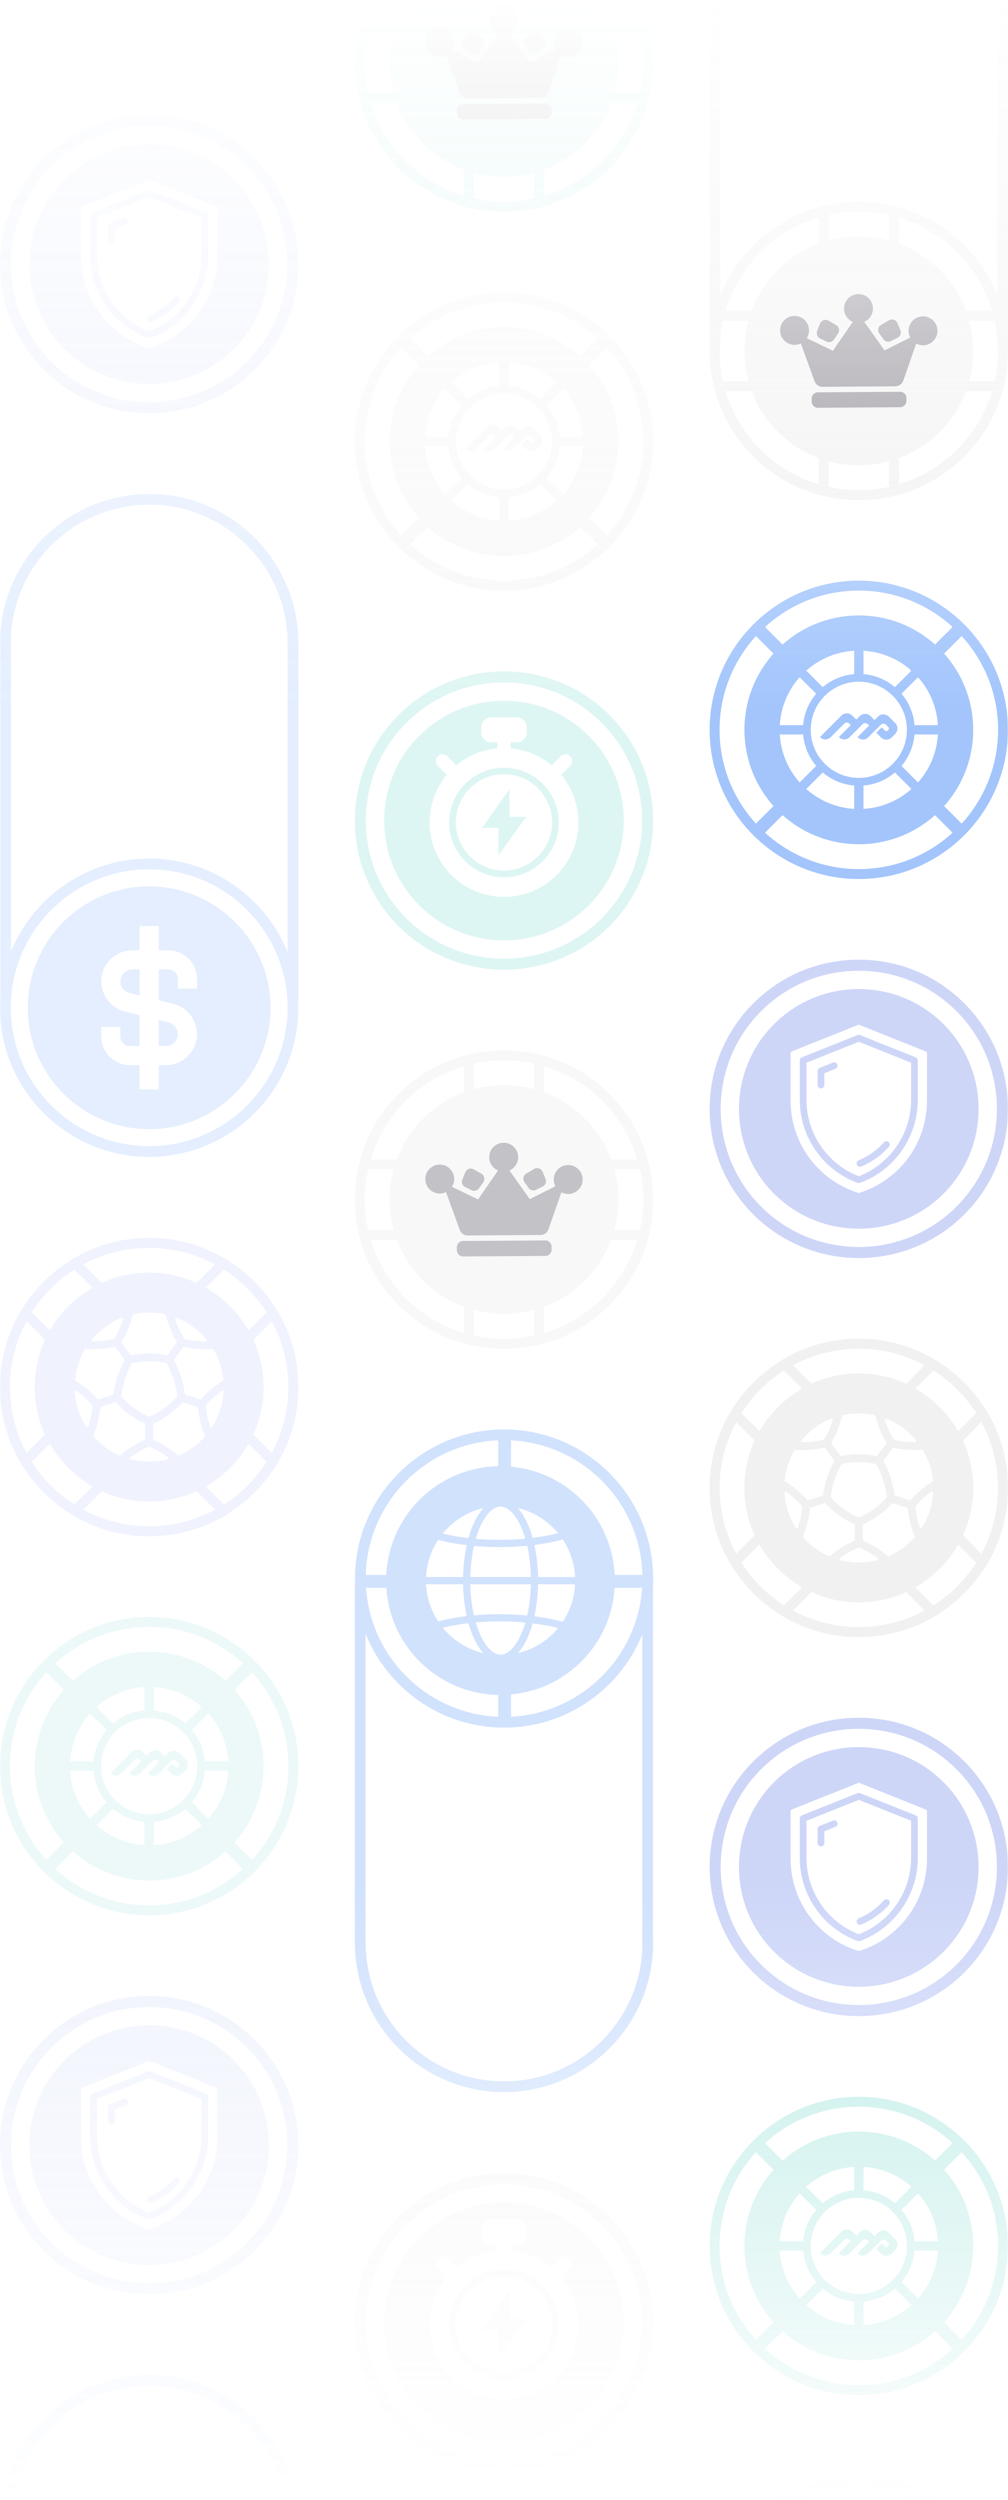 <svg width="500" height="1240" viewBox="0 0 500 1240" fill="none" xmlns="http://www.w3.org/2000/svg">
    <mask id="mask0_404_8704" style="mask-type:alpha" maskUnits="userSpaceOnUse" x="0" y="0" width="500" height="1240">
        <rect width="500" height="1240" fill="url(#paint0_linear_404_8704)"/>
    </mask>
    <g mask="url(#mask0_404_8704)">
        <g opacity="0.5">
            <path d="M499.969 1301.98C499.969 1303.46 498.772 1304.64 497.312 1304.64C495.851 1304.64 494.654 1303.45 494.654 1301.98C494.654 1264.13 463.855 1233.33 426 1233.33C388.145 1233.33 357.346 1264.13 357.346 1301.98C357.346 1303.46 356.149 1304.64 354.688 1304.64C353.228 1304.64 352.031 1303.45 352.031 1301.98C352.031 1261.19 385.224 1228 426.016 1228C466.807 1228 500 1261.19 500 1301.98H499.969Z" fill="#E3E3E3"/>
            <path d="M426 1188C385.191 1188 352 1154.79 352 1114C352 1073.21 385.207 1040 426 1040C466.793 1040 500 1073.21 500 1114C500 1154.79 466.793 1188 426 1188ZM426 1044.93C387.912 1044.93 356.928 1075.91 356.928 1114C356.928 1152.09 387.912 1183.07 426 1183.07C464.088 1183.07 495.072 1152.09 495.072 1114C495.072 1075.91 464.088 1044.93 426 1044.93Z" fill="#7DDACF"/>
            <path d="M474.274 1061.21L451.365 1084.12L455.872 1088.62L478.782 1065.71L474.274 1061.21Z" fill="#7DDACF"/>
            <path d="M395.422 1140.06L372.513 1162.96L377.02 1167.47L399.929 1144.56L395.422 1140.06Z" fill="#7DDACF"/>
            <path d="M456.57 1140.08L452.063 1144.59L474.972 1167.49L479.479 1162.99L456.57 1140.08Z" fill="#7DDACF"/>
            <path d="M377.016 1060.52L372.509 1065.02L395.407 1087.92L399.914 1083.42L377.016 1060.52Z" fill="#7DDACF"/>
            <path d="M444.052 1115.99C445.544 1114.5 445.544 1112.09 444.052 1110.61L440.88 1107.46C439.388 1105.96 436.978 1105.96 435.501 1107.46L433.791 1109.17L431.817 1107.19C430.325 1105.7 427.915 1105.7 426.438 1107.19L424.728 1108.92L422.753 1106.93C421.261 1105.43 418.851 1105.43 417.374 1106.93L406.881 1117.42C406.803 1117.5 406.803 1117.62 406.881 1117.72C408.28 1119.11 410.565 1119.11 411.98 1117.72L418.743 1110.95C419.473 1110.22 420.655 1110.22 421.385 1110.95L421.883 1111.45C421.976 1111.54 421.976 1111.68 421.883 1111.78L416.24 1117.42C416.162 1117.5 416.162 1117.62 416.24 1117.72C417.639 1119.11 419.924 1119.11 421.339 1117.72L427.822 1111.23C428.552 1110.5 429.734 1110.5 430.464 1111.23L430.962 1111.73C431.04 1111.81 431.04 1111.93 430.962 1112.03L425.521 1117.47C425.443 1117.54 425.443 1117.67 425.521 1117.76C426.92 1119.16 429.205 1119.16 430.62 1117.76L436.885 1111.5C437.616 1110.77 438.797 1110.77 439.528 1111.5L440.6 1112.57C441.02 1112.99 441.02 1113.69 440.6 1114.11L440.43 1114.28C440.01 1114.7 439.31 1114.7 438.89 1114.28L437.507 1112.9C437.429 1112.82 437.305 1112.82 437.211 1112.9L434.817 1115.29C434.74 1115.37 434.74 1115.49 434.817 1115.59L436.978 1117.75C438.471 1119.24 440.88 1119.24 442.357 1117.75L444.067 1116.04L444.052 1115.99Z" fill="#7DDACF"/>
            <path d="M426.003 1057.26C394.662 1057.26 369.26 1082.66 369.26 1114C369.26 1145.34 394.662 1170.74 426.003 1170.74C457.345 1170.74 482.747 1145.34 482.747 1114C482.747 1082.66 457.345 1057.26 426.003 1057.26ZM428.32 1074.78C437.43 1075.31 445.7 1078.94 452.106 1084.63L443.913 1092.83C439.637 1089.2 434.243 1086.86 428.32 1086.36V1074.78ZM423.703 1074.78V1086.36C417.779 1086.84 412.385 1089.2 408.11 1092.83L399.917 1084.63C406.322 1078.94 414.592 1075.31 423.703 1074.78ZM396.652 1087.9L404.845 1096.09C401.223 1100.37 398.875 1105.76 398.378 1111.68H386.796C387.324 1102.57 390.962 1094.3 396.652 1087.9ZM386.796 1116.3H398.378C398.86 1122.22 401.223 1127.62 404.845 1131.89L396.652 1140.09C390.962 1133.68 387.324 1125.41 386.796 1116.3ZM423.703 1153.21C414.592 1152.68 406.322 1149.04 399.917 1143.35L408.11 1135.16C412.385 1138.78 417.779 1141.13 423.703 1141.63V1153.21ZM402.156 1113.98C402.156 1100.82 412.836 1090.14 426.003 1090.14C439.171 1090.14 449.851 1100.82 449.851 1113.98C449.851 1127.15 439.171 1137.83 426.003 1137.83C412.836 1137.83 402.156 1127.15 402.156 1113.98ZM428.32 1153.21V1141.63C434.243 1141.14 439.637 1138.78 443.913 1135.16L452.106 1143.35C445.7 1149.04 437.43 1152.68 428.32 1153.21ZM455.37 1140.09L447.177 1131.89C450.8 1127.62 453.147 1122.22 453.645 1116.3H465.227C464.698 1125.41 461.06 1133.68 455.37 1140.09ZM453.645 1111.68C453.163 1105.76 450.8 1100.37 447.177 1096.09L455.37 1087.9C461.06 1094.3 464.698 1102.57 465.227 1111.68H453.645Z" fill="#7DDACF"/>
            <path d="M426 1000C407.037 1000 388.089 992.789 373.649 978.351C344.784 949.491 344.784 902.54 373.649 873.68C387.638 859.693 406.228 852 426 852C445.772 852 464.362 859.693 478.351 873.68C507.216 902.54 507.216 949.491 478.351 978.351C463.927 992.773 444.963 1000 426 1000ZM377.535 974.466C404.254 1001.18 447.73 1001.18 474.45 974.466C501.17 947.75 501.17 904.281 474.45 877.565C461.502 864.62 444.295 857.502 425.984 857.502C407.674 857.502 390.467 864.635 377.519 877.565C350.799 904.281 350.799 947.75 377.519 974.466H377.535Z" fill="#9DADF2"/>
            <path d="M425.02 953.702C425.284 954.339 425.906 954.712 426.559 954.712C426.776 954.712 426.994 954.665 427.212 954.588C432.434 952.396 437.191 949.008 440.952 944.781C441.559 944.097 441.496 943.04 440.812 942.434C440.129 941.828 439.072 941.89 438.465 942.574C435.03 946.444 430.693 949.537 425.922 951.526C425.082 951.883 424.678 952.863 425.036 953.702H425.02Z" fill="#9DADF2"/>
            <path d="M454.211 900.427L426.605 889.393C426.201 889.238 425.766 889.238 425.362 889.393L397.756 900.427C397.119 900.676 396.715 901.282 396.715 901.966V921.734C396.746 939.98 408.279 956.469 425.409 962.748C425.595 962.81 425.782 962.841 425.984 962.841C426.186 962.841 426.372 962.81 426.559 962.748C443.688 956.454 455.222 939.98 455.253 921.734V901.966C455.253 901.282 454.849 900.676 454.211 900.427ZM451.926 921.734C451.895 938.333 441.481 953.454 425.999 959.407C410.518 953.454 400.088 938.333 400.057 921.734V903.1L425.999 892.734L451.926 903.1V921.734Z" fill="#9DADF2"/>
            <path d="M414.463 903.023C414.059 902.852 413.608 902.852 413.189 903.023L406.614 905.649C405.976 905.898 405.572 906.504 405.572 907.188V914.197C405.572 915.114 406.318 915.86 407.235 915.86C408.152 915.86 408.899 915.114 408.899 914.197V908.322L414.417 906.116C414.836 905.945 415.147 905.634 415.334 905.214C415.505 904.81 415.505 904.359 415.334 903.94C415.163 903.52 414.852 903.209 414.448 903.023H414.463Z" fill="#9DADF2"/>
            <path d="M468.028 883.983C456.806 872.747 441.868 866.577 425.982 866.577C410.097 866.577 395.175 872.763 383.936 883.983C360.761 907.156 360.761 944.874 383.936 968.062C395.532 979.656 410.749 985.437 425.982 985.437C441.215 985.437 456.433 979.64 468.028 968.062C491.204 944.89 491.204 907.171 468.028 883.983ZM459.806 921.733C459.852 942.823 446.376 961.27 426.278 967.658C426.091 967.72 425.889 967.72 425.687 967.658C405.589 961.27 392.112 942.823 392.159 921.733V898.406C392.159 898.017 392.392 897.66 392.765 897.504L425.625 884.372C425.734 884.325 425.858 884.31 425.982 884.31C426.107 884.31 426.231 884.325 426.34 884.372L459.199 897.52C459.572 897.66 459.806 898.017 459.806 898.421V921.749V921.733Z" fill="#9DADF2"/>
            <path d="M426 624C407.037 624 388.089 616.789 373.649 602.351C344.784 573.491 344.784 526.54 373.649 497.68C387.638 483.693 406.228 476 426 476C445.772 476 464.362 483.693 478.351 497.68C507.216 526.54 507.216 573.491 478.351 602.351C463.927 616.773 444.963 624 426 624ZM377.535 598.466C404.254 625.181 447.73 625.181 474.45 598.466C501.17 571.75 501.17 528.281 474.45 501.565C461.502 488.62 444.295 481.502 425.984 481.502C407.674 481.502 390.467 488.635 377.519 501.565C350.799 528.281 350.799 571.75 377.519 598.466H377.535Z" fill="#9DADF2"/>
            <path d="M425.02 577.718C425.284 578.355 425.906 578.728 426.559 578.728C426.776 578.728 426.994 578.681 427.212 578.604C432.434 576.412 437.191 573.024 440.952 568.797C441.559 568.113 441.496 567.057 440.812 566.45C440.129 565.844 439.072 565.907 438.465 566.59C435.03 570.46 430.693 573.553 425.922 575.542C425.082 575.9 424.678 576.879 425.036 577.718H425.02Z" fill="#9DADF2"/>
            <path d="M454.211 524.426L426.605 513.392C426.201 513.237 425.766 513.237 425.362 513.392L397.756 524.426C397.119 524.675 396.715 525.281 396.715 525.965V545.733C396.746 563.979 408.279 580.468 425.409 586.747C425.595 586.809 425.782 586.84 425.984 586.84C426.186 586.84 426.372 586.809 426.559 586.747C443.688 580.453 455.222 563.979 455.253 545.733V525.965C455.253 525.281 454.849 524.675 454.211 524.426ZM451.926 545.733C451.895 562.332 441.481 577.453 425.999 583.406C410.518 577.453 400.088 562.332 400.057 545.733V527.099L425.999 516.733L451.926 527.099V545.733Z" fill="#9DADF2"/>
            <path d="M414.463 527.022C414.059 526.851 413.608 526.851 413.189 527.022L406.614 529.648C405.976 529.897 405.572 530.503 405.572 531.187V538.196C405.572 539.113 406.318 539.859 407.235 539.859C408.152 539.859 408.899 539.113 408.899 538.196V532.321L414.417 530.114C414.836 529.944 415.147 529.633 415.334 529.213C415.505 528.809 415.505 528.358 415.334 527.939C415.163 527.519 414.852 527.208 414.448 527.022H414.463Z" fill="#9DADF2"/>
            <path d="M468.028 507.984C456.806 496.748 441.868 490.578 425.982 490.578C410.097 490.578 395.175 496.763 383.936 507.984C360.761 531.156 360.761 568.875 383.936 592.062C395.532 603.656 410.749 609.438 425.982 609.438C441.215 609.438 456.433 603.641 468.028 592.062C491.204 568.89 491.204 531.172 468.028 507.984ZM459.806 545.734C459.852 566.823 446.376 585.271 426.278 591.658C426.091 591.721 425.889 591.721 425.687 591.658C405.589 585.271 392.112 566.823 392.159 545.734V522.406C392.159 522.018 392.392 521.66 392.765 521.505L425.625 508.372C425.734 508.326 425.858 508.31 425.982 508.31C426.107 508.31 426.231 508.326 426.34 508.372L459.199 521.52C459.572 521.66 459.806 522.018 459.806 522.422V545.749V545.734Z" fill="#9DADF2"/>
            <path d="M425.992 812C385.188 812 352 778.797 352 738.008C352 697.219 385.203 664.015 425.992 664.015C466.781 664.015 499.985 697.219 499.985 738.008C499.985 778.797 466.781 812 425.992 812ZM425.992 668.943C387.908 668.943 356.928 699.923 356.928 738.008C356.928 776.092 387.908 807.072 425.992 807.072C464.077 807.072 495.057 776.092 495.057 738.008C495.057 699.923 464.077 668.943 425.992 668.943Z" fill="#E3E3E3"/>
            <path d="M449.993 691.794C449.62 691.794 449.247 691.716 448.905 691.545C441.739 688.001 434.029 686.198 425.992 686.198C417.956 686.198 410.246 688.001 403.08 691.545C402.132 692.011 400.997 691.825 400.251 691.079L387.535 678.363C386.991 677.819 386.742 677.073 386.836 676.311C386.929 675.55 387.364 674.881 388.017 674.493C399.473 667.622 412.609 664 426.008 664C439.407 664 452.543 667.637 463.999 674.493C464.652 674.881 465.087 675.55 465.18 676.311C465.274 677.073 465.009 677.819 464.481 678.363L451.765 691.079C451.283 691.545 450.662 691.794 450.009 691.794H449.993ZM425.992 681.27C434.184 681.27 442.081 682.98 449.48 686.353L458.683 677.151C448.672 671.757 437.433 668.928 425.992 668.928C414.552 668.928 403.313 671.757 393.302 677.151L402.505 686.353C409.904 682.98 417.8 681.27 425.992 681.27Z" fill="#E3E3E3"/>
            <path d="M425.992 812C412.592 812 399.457 808.362 388.001 801.507C387.348 801.119 386.913 800.45 386.819 799.688C386.726 798.927 386.99 798.181 387.519 797.637L400.234 784.921C400.98 784.175 402.131 783.988 403.063 784.455C410.229 787.999 417.94 789.802 425.976 789.802C434.013 789.802 441.723 787.999 448.889 784.455C449.837 783.988 450.972 784.175 451.718 784.921L464.433 797.637C464.978 798.181 465.226 798.927 465.133 799.688C465.04 800.45 464.604 801.119 463.952 801.507C452.495 808.378 439.36 812 425.961 812H425.992ZM393.301 798.849C403.312 804.243 414.551 807.072 425.992 807.072C437.433 807.072 448.671 804.243 458.682 798.849L449.48 789.647C442.08 793.02 434.184 794.73 425.992 794.73C417.8 794.73 409.903 793.02 402.504 789.647L393.301 798.849Z" fill="#E3E3E3"/>
            <path d="M487.382 777.181C486.729 777.181 486.107 776.932 485.641 776.465L472.926 763.75C472.179 763.004 471.993 761.854 472.459 760.921C476.003 753.755 477.807 746.045 477.807 738.008C477.807 729.972 476.003 722.261 472.459 715.095C471.993 714.147 472.179 712.997 472.926 712.266L485.641 699.551C486.185 699.007 486.931 698.758 487.693 698.851C488.455 698.944 489.123 699.38 489.512 700.033C496.382 711.489 500.004 724.624 500.004 738.024C500.004 751.423 496.382 764.558 489.512 776.015C489.123 776.668 488.455 777.103 487.693 777.196C487.584 777.196 487.491 777.196 487.382 777.196V777.181ZM477.636 761.481L486.838 770.683C492.232 760.672 495.061 749.433 495.061 737.993C495.061 726.552 492.232 715.313 486.838 705.302L477.636 714.505C481.009 721.904 482.719 729.801 482.719 737.993C482.719 746.185 481.009 754.081 477.636 761.481Z" fill="#E3E3E3"/>
            <path d="M364.607 777.18C364.498 777.18 364.405 777.18 364.311 777.165C363.55 777.071 362.881 776.636 362.493 775.983C355.622 764.527 352 751.392 352 737.992C352 724.593 355.622 711.458 362.493 700.001C362.881 699.348 363.55 698.913 364.311 698.82C365.073 698.727 365.819 698.991 366.363 699.519L379.079 712.235C379.825 712.981 380.011 714.131 379.545 715.064C376.001 722.23 374.198 729.94 374.198 737.977C374.198 746.013 376.001 753.723 379.545 760.889C380.011 761.838 379.825 762.988 379.079 763.719L366.363 776.434C365.897 776.9 365.275 777.165 364.622 777.165L364.607 777.18ZM365.151 705.302C359.757 715.313 356.928 726.551 356.928 737.992C356.928 749.433 359.757 760.672 365.151 770.683L374.353 761.48C370.98 754.081 369.27 746.184 369.27 737.992C369.27 729.8 370.98 721.904 374.353 714.504L365.151 705.302Z" fill="#E3E3E3"/>
            <path d="M425.993 681.27C394.717 681.27 369.255 706.717 369.255 738.008C369.255 769.299 394.701 794.746 425.993 794.746C457.284 794.746 482.731 769.299 482.731 738.008C482.731 706.717 457.284 681.27 425.993 681.27ZM457.921 719.37C460.611 723.971 462.243 728.992 462.771 734.324C462.787 734.541 462.694 734.744 462.507 734.852C458.45 737.339 454.812 740.386 451.672 743.946C451.532 744.117 451.299 744.179 451.097 744.101L444.087 741.816C443.885 741.754 443.745 741.583 443.713 741.366C442.921 735.567 441.118 730.018 438.351 724.857C438.257 724.671 438.273 724.453 438.397 724.282L442.734 718.313C442.843 718.173 443.014 718.08 443.185 718.08C443.232 718.08 443.263 718.08 443.309 718.08C447.942 719.106 452.698 719.448 457.424 719.059C457.641 719.043 457.844 719.152 457.952 719.339L457.921 719.37ZM439.89 742.345C439.905 742.5 439.858 742.656 439.765 742.764C436.081 747.008 431.387 750.412 426.21 752.589C426.07 752.651 425.931 752.651 425.791 752.589C420.614 750.397 415.92 746.993 412.236 742.764C412.142 742.656 412.096 742.5 412.111 742.345C412.826 736.718 414.583 731.339 417.303 726.365C417.381 726.225 417.505 726.132 417.661 726.101C420.397 725.526 423.195 725.23 426.008 725.23C428.822 725.23 431.62 725.526 434.356 726.101C434.511 726.132 434.635 726.225 434.713 726.365C437.434 731.339 439.175 736.718 439.905 742.345H439.89ZM439.05 703.763C439.05 703.763 439.237 703.608 439.423 703.608C439.485 703.608 439.563 703.608 439.641 703.654C445.361 705.924 450.475 709.654 454.455 714.427C454.657 714.66 454.579 714.909 454.533 715.002C454.501 715.08 454.362 715.328 454.035 715.328C450.507 715.375 446.993 714.971 443.589 714.162C443.449 714.131 443.325 714.038 443.247 713.914C441.428 710.914 439.967 707.68 438.91 704.323C438.817 704.027 438.988 703.825 439.066 703.763H439.05ZM418.143 701.898C423.288 700.794 428.713 700.794 433.858 701.898C434.06 701.944 434.231 702.1 434.278 702.302C435.382 706.919 437.169 711.333 439.579 715.422C439.687 715.608 439.672 715.841 439.548 716.028L435.242 721.966C435.117 722.137 434.9 722.23 434.698 722.183C429.008 721.033 422.993 721.033 417.303 722.183C417.101 722.23 416.884 722.137 416.759 721.966L412.453 716.028C412.329 715.857 412.313 715.608 412.422 715.422C414.832 711.333 416.619 706.919 417.723 702.302C417.77 702.1 417.941 701.944 418.143 701.898ZM397.546 714.427C401.526 709.639 406.64 705.908 412.36 703.654C412.438 703.623 412.516 703.608 412.578 703.608C412.78 703.608 412.904 703.716 412.951 703.763C413.028 703.841 413.199 704.027 413.106 704.323C412.049 707.696 410.588 710.914 408.769 713.914C408.692 714.038 408.567 714.131 408.427 714.162C405.023 714.971 401.51 715.375 397.981 715.328C397.655 715.328 397.515 715.08 397.484 715.002C397.437 714.909 397.359 714.66 397.562 714.427H397.546ZM394.08 719.37C394.173 719.199 394.359 719.09 394.561 719.09C394.561 719.09 394.593 719.09 394.608 719.09C399.349 719.463 404.106 719.137 408.723 718.111C408.94 718.064 409.158 718.142 409.282 718.328L413.619 724.297C413.744 724.468 413.759 724.702 413.666 724.873C410.899 730.034 409.096 735.583 408.303 741.381C408.272 741.583 408.132 741.754 407.93 741.832L400.919 744.117C400.717 744.179 400.484 744.117 400.344 743.961C397.204 740.402 393.567 737.355 389.509 734.868C389.338 734.759 389.23 734.557 389.245 734.339C389.774 729.008 391.406 723.971 394.095 719.385L394.08 719.37ZM395.774 757.672C395.681 757.967 395.416 758.029 395.308 758.045C395.199 758.045 394.95 758.045 394.779 757.796C391.468 752.589 389.509 746.557 389.121 740.371C389.105 740.06 389.307 739.904 389.401 739.858C389.494 739.811 389.743 739.702 389.991 739.889C392.867 741.925 395.479 744.319 397.764 746.977C397.857 747.086 397.904 747.226 397.888 747.381C397.608 750.879 396.893 754.345 395.758 757.687L395.774 757.672ZM411.132 771.864C406.282 769.734 402.007 766.61 398.432 762.599C398.292 762.444 398.246 762.211 398.323 762.024C400.142 757.641 401.292 753.024 401.743 748.298C401.759 748.081 401.914 747.894 402.116 747.832L409.049 745.578C409.049 745.578 409.158 745.547 409.22 745.547C409.375 745.547 409.515 745.609 409.624 745.734C413.51 750.086 418.376 753.63 423.708 755.977C423.91 756.071 424.034 756.257 424.034 756.475V763.765C424.034 763.983 423.91 764.185 423.708 764.263C419.355 766.144 415.314 768.677 411.692 771.771C411.536 771.911 411.303 771.942 411.117 771.848L411.132 771.864ZM435.584 773.403C435.568 773.512 435.49 773.761 435.18 773.838C429.179 775.362 422.837 775.362 416.837 773.838C416.542 773.761 416.448 773.512 416.433 773.403C416.417 773.294 416.386 773.045 416.65 772.843C419.479 770.745 422.557 768.988 425.806 767.636C425.946 767.574 426.086 767.574 426.226 767.636C429.459 768.988 432.537 770.745 435.382 772.843C435.63 773.03 435.615 773.294 435.599 773.403H435.584ZM453.6 762.615C450.025 766.625 445.75 769.734 440.9 771.864C440.698 771.957 440.48 771.911 440.325 771.786C436.703 768.693 432.677 766.159 428.309 764.278C428.107 764.185 427.982 763.998 427.982 763.781V756.49C427.982 756.273 428.107 756.071 428.309 755.993C433.641 753.646 438.522 750.102 442.392 745.749C442.501 745.625 442.641 745.563 442.796 745.563C442.859 745.563 442.905 745.563 442.967 745.594L449.9 747.848C450.102 747.91 450.258 748.096 450.273 748.314C450.724 753.039 451.874 757.641 453.693 762.04C453.771 762.226 453.74 762.46 453.584 762.615H453.6ZM457.237 757.812C457.066 758.076 456.802 758.076 456.709 758.06C456.6 758.06 456.351 757.983 456.242 757.687C455.123 754.345 454.408 750.879 454.113 747.381C454.113 747.241 454.144 747.086 454.237 746.977C456.522 744.319 459.134 741.941 462.01 739.889C462.118 739.811 462.227 739.78 462.32 739.78C462.445 739.78 462.538 739.827 462.6 739.858C462.693 739.904 462.911 740.06 462.88 740.371C462.491 746.557 460.533 752.589 457.222 757.796L457.237 757.812Z" fill="#E3E3E3"/>
            <path d="M426 436C385.191 436 352 402.793 352 362C352 321.207 385.207 288 426 288C466.793 288 500 321.207 500 362C500 402.793 466.793 436 426 436ZM426 292.928C387.912 292.928 356.928 323.912 356.928 362C356.928 400.088 387.912 431.072 426 431.072C464.088 431.072 495.072 400.088 495.072 362C495.072 323.912 464.088 292.928 426 292.928Z" fill="#478BF9"/>
            <path d="M474.274 309.207L451.365 332.116L455.872 336.623L478.782 313.714L474.274 309.207Z" fill="#478BF9"/>
            <path d="M395.422 388.056L372.513 410.965L377.02 415.472L399.929 392.563L395.422 388.056Z" fill="#478BF9"/>
            <path d="M456.57 388.078L452.063 392.585L474.972 415.494L479.479 410.987L456.57 388.078Z" fill="#478BF9"/>
            <path d="M377.016 308.517L372.509 313.024L395.407 335.922L399.914 331.415L377.016 308.517Z" fill="#478BF9"/>
            <path d="M444.052 363.99C445.544 362.497 445.544 360.088 444.052 358.611L440.88 355.455C439.388 353.963 436.978 353.963 435.501 355.455L433.791 357.165L431.817 355.191C430.325 353.698 427.915 353.698 426.438 355.191L424.728 356.916L422.753 354.926C421.261 353.434 418.851 353.434 417.374 354.926L406.881 365.42C406.803 365.498 406.803 365.622 406.881 365.716C408.28 367.115 410.565 367.115 411.98 365.716L418.743 358.953C419.473 358.222 420.655 358.222 421.385 358.953L421.883 359.45C421.976 359.544 421.976 359.684 421.883 359.777L416.24 365.42C416.162 365.498 416.162 365.622 416.24 365.716C417.639 367.115 419.924 367.115 421.339 365.716L427.822 359.233C428.552 358.502 429.734 358.502 430.464 359.233L430.962 359.73C431.04 359.808 431.04 359.932 430.962 360.026L425.521 365.467C425.443 365.545 425.443 365.669 425.521 365.762C426.92 367.161 429.205 367.161 430.62 365.762L436.885 359.497C437.616 358.766 438.797 358.766 439.528 359.497L440.6 360.57C441.02 360.989 441.02 361.689 440.6 362.109L440.43 362.28C440.01 362.7 439.31 362.7 438.89 362.28L437.507 360.896C437.429 360.819 437.305 360.819 437.211 360.896L434.817 363.29C434.74 363.368 434.74 363.492 434.817 363.586L436.978 365.747C438.471 367.239 440.88 367.239 442.357 365.747L444.067 364.037L444.052 363.99Z" fill="#478BF9"/>
            <path d="M426.003 305.256C394.662 305.256 369.26 330.659 369.26 362C369.26 393.341 394.662 418.744 426.003 418.744C457.345 418.744 482.747 393.341 482.747 362C482.747 330.659 457.345 305.256 426.003 305.256ZM428.32 322.777C437.43 323.306 445.7 326.943 452.106 332.633L443.913 340.826C439.637 337.204 434.243 334.856 428.32 334.359V322.777ZM423.703 322.777V334.359C417.779 334.841 412.385 337.204 408.11 340.826L399.917 332.633C406.322 326.943 414.592 323.306 423.703 322.777ZM396.652 335.898L404.845 344.091C401.223 348.366 398.875 353.761 398.378 359.684H386.796C387.324 350.574 390.962 342.303 396.652 335.898ZM386.796 364.301H398.378C398.86 370.224 401.223 375.619 404.845 379.894L396.652 388.087C390.962 381.682 387.324 373.411 386.796 364.301ZM423.703 401.208C414.592 400.679 406.322 397.041 399.917 391.351L408.11 383.158C412.385 386.781 417.779 389.128 423.703 389.626V401.208ZM402.156 361.984C402.156 348.817 412.836 338.137 426.003 338.137C439.171 338.137 449.851 348.817 449.851 361.984C449.851 375.152 439.171 385.832 426.003 385.832C412.836 385.832 402.156 375.152 402.156 361.984ZM428.32 401.208V389.626C434.243 389.144 439.637 386.781 443.913 383.158L452.106 391.351C445.7 397.041 437.43 400.679 428.32 401.208ZM455.37 388.087L447.177 379.894C450.8 375.619 453.147 370.224 453.645 364.301H465.227C464.698 373.411 461.06 381.682 455.37 388.087ZM453.645 359.684C453.163 353.761 450.8 348.366 447.177 344.091L455.37 335.898C461.06 342.303 464.698 350.574 465.227 359.684H453.645Z" fill="#478BF9"/>
            <path d="M373.65 226.406C344.783 197.539 344.783 150.574 373.65 121.706C402.517 92.839 449.483 92.839 478.35 121.706C507.217 150.574 507.217 197.539 478.35 226.406C449.483 255.273 402.517 255.273 373.65 226.406ZM474.861 125.196C447.917 98.252 404.083 98.252 377.146 125.196C350.203 152.139 350.203 195.973 377.146 222.91C404.09 249.853 447.924 249.853 474.861 222.91C501.804 195.966 501.804 152.132 474.861 125.196Z" fill="#E3E3E3"/>
            <path d="M475.665 158.352C475.405 158.092 475.194 157.762 475.075 157.397C472.513 149.815 468.329 143.097 462.642 137.411C456.963 131.731 450.237 127.547 442.656 124.978C441.652 124.634 440.978 123.7 440.978 122.64V104.647C440.978 103.889 441.329 103.173 441.925 102.703C442.529 102.232 443.308 102.071 444.039 102.253C456.998 105.497 468.862 112.222 478.339 121.706C487.817 131.191 494.542 143.048 497.785 156.007C497.968 156.744 497.799 157.524 497.336 158.127C496.866 158.731 496.15 159.075 495.391 159.075H477.399C476.725 159.075 476.107 158.801 475.651 158.345L475.665 158.352ZM466.131 133.922C471.93 139.72 476.303 146.516 479.154 154.14H492.169C488.898 143.244 482.952 133.29 474.857 125.196C466.763 117.101 456.808 111.155 445.92 107.891V120.906C453.544 123.749 460.339 128.123 466.138 133.929L466.131 133.922Z" fill="#E3E3E3"/>
            <path d="M373.654 226.406C364.177 216.928 357.444 205.064 354.201 192.105C354.019 191.368 354.187 190.588 354.65 189.992C355.121 189.388 355.837 189.044 356.595 189.044H374.588C375.648 189.044 376.589 189.718 376.926 190.722C379.488 198.304 383.672 205.022 389.358 210.708C395.038 216.388 401.763 220.572 409.345 223.141C410.349 223.478 411.023 224.419 411.023 225.479V243.472C411.023 244.23 410.672 244.946 410.075 245.416C409.471 245.887 408.692 246.048 407.955 245.866C394.996 242.622 383.138 235.897 373.654 226.42V226.406ZM359.831 193.972C363.103 204.868 369.049 214.822 377.143 222.917C385.237 231.011 395.192 236.957 406.088 240.228V227.213C398.464 224.37 391.668 219.996 385.869 214.197C380.071 208.399 375.697 201.603 372.847 193.979H359.831V193.972Z" fill="#E3E3E3"/>
            <path d="M441.705 245.206C441.241 244.743 440.982 244.118 440.982 243.458V225.465C440.982 224.405 441.656 223.465 442.66 223.128C450.241 220.565 456.96 216.381 462.646 210.695C468.332 205.008 472.509 198.29 475.079 190.708C475.416 189.704 476.357 189.03 477.417 189.03H495.409C496.168 189.03 496.884 189.381 497.354 189.978C497.824 190.575 497.986 191.361 497.803 192.091C494.553 205.05 487.828 216.908 478.35 226.392C468.873 235.876 457.009 242.602 444.05 245.845C443.312 246.027 442.533 245.859 441.936 245.396C441.859 245.325 441.782 245.262 441.712 245.192L441.705 245.206ZM445.917 227.206V240.222C456.812 236.95 466.767 231.004 474.861 222.91C482.956 214.816 488.895 204.861 492.173 193.966H479.158C476.314 201.59 471.941 208.378 466.135 214.184C460.336 219.982 453.541 224.363 445.917 227.206Z" fill="#E3E3E3"/>
            <path d="M354.844 158.352C354.774 158.282 354.704 158.205 354.648 158.127C354.177 157.531 354.016 156.744 354.198 156.007C357.442 143.048 364.167 131.184 373.651 121.706C383.136 112.229 394.993 105.497 407.952 102.253C408.689 102.071 409.468 102.239 410.065 102.703C410.662 103.173 411.013 103.889 411.013 104.647V122.64C411.013 123.7 410.339 124.641 409.335 124.978C401.753 127.54 395.035 131.724 389.349 137.411C383.669 143.09 379.485 149.815 376.916 157.397C376.579 158.401 375.638 159.075 374.578 159.075H356.585C355.925 159.075 355.293 158.815 354.837 158.359L354.844 158.352ZM406.078 107.891C395.182 111.162 385.228 117.108 377.133 125.203C369.039 133.297 363.1 143.252 359.822 154.147H372.837C375.68 146.523 380.054 139.734 385.859 133.929C391.658 128.13 398.454 123.756 406.078 120.906V107.891Z" fill="#E3E3E3"/>
            <path d="M466.134 133.922C444.006 111.794 407.993 111.787 385.865 133.922C363.73 156.056 363.737 192.063 385.865 214.191C407.993 236.318 443.999 236.325 466.134 214.191C488.269 192.056 488.262 156.049 466.134 133.922Z" fill="#E3E3E3"/>
            <path d="M446.463 194.315L405.69 194.585C403.973 194.596 402.589 195.998 402.601 197.716L402.61 199.169C402.622 200.886 404.023 202.269 405.741 202.258L446.513 201.988C448.231 201.976 449.614 200.575 449.603 198.857L449.593 197.404C449.582 195.686 448.18 194.303 446.463 194.315Z" fill="#110A1D"/>
            <path d="M411.249 169.704C410.807 169.704 410.357 169.606 409.95 169.409L406.77 167.872C405.387 167.198 404.755 165.562 405.331 164.137L406.791 160.5C407.24 159.391 408.3 158.668 409.494 158.661C410.006 158.661 410.512 158.787 410.961 159.047L414.752 161.209C415.461 161.61 415.974 162.305 416.156 163.105C416.339 163.905 416.177 164.748 415.714 165.422L413.636 168.433C413.095 169.219 412.197 169.697 411.242 169.697L411.249 169.704Z" fill="#110A1D"/>
            <path d="M440.598 169.507C439.644 169.507 438.738 169.051 438.191 168.272L436.134 165.372C435.656 164.705 435.488 163.863 435.656 163.063C435.825 162.262 436.33 161.56 437.039 161.146L440.949 158.85C441.392 158.591 441.897 158.45 442.41 158.443C443.603 158.436 444.677 159.145 445.141 160.247L446.615 163.779C447.205 165.197 446.594 166.846 445.225 167.534L441.897 169.198C441.497 169.395 441.048 169.507 440.605 169.507H440.598Z" fill="#110A1D"/>
            <path d="M408.044 191.859C406.254 191.874 404.646 190.75 404.036 189.065L397.233 170.343C396.798 170.553 396.334 170.715 395.864 170.834C395.309 170.974 394.748 171.045 394.179 171.045C393.849 171.045 393.526 171.031 393.21 170.988C389.665 170.539 386.976 167.499 386.955 163.919C386.927 159.96 390.128 156.716 394.088 156.688C398.047 156.66 401.291 159.861 401.312 163.821C401.312 164.733 401.157 165.611 400.834 166.432C400.659 166.882 400.441 167.31 400.188 167.717L413.127 173.979L423.025 159.637C422.611 159.461 422.211 159.244 421.832 158.984C421.116 158.499 420.491 157.896 419.985 157.187C419.129 155.979 418.666 154.554 418.659 153.08C418.631 149.12 421.832 145.877 425.791 145.849C425.967 145.849 426.149 145.849 426.325 145.863C429.87 146.102 432.734 148.945 432.994 152.49C433.113 154.168 432.671 155.776 431.716 157.145C431.211 157.861 430.593 158.471 429.884 158.956C429.512 159.216 429.112 159.433 428.698 159.609L438.772 173.804L451.499 167.436C451.26 166.98 451.071 166.503 450.931 166.004C450.762 165.4 450.671 164.769 450.671 164.13C450.671 163.842 450.685 163.554 450.713 163.273C451.12 159.665 454.167 156.927 457.796 156.906C461.756 156.878 464.999 160.079 465.02 164.038C465.048 167.815 462.114 170.988 458.344 171.248L457.895 171.262C457.164 171.262 456.448 171.164 455.753 170.953C455.304 170.813 454.869 170.637 454.462 170.413L448.073 188.771C447.491 190.462 445.89 191.6 444.1 191.614L408.044 191.852V191.859Z" fill="#110A1D"/>
            <path d="M500 -5.37V171.37C500 172.831 498.807 174 497.35 174C495.893 174 494.7 172.816 494.7 171.37V-5.37C494.7 -6.831 495.893 -8 497.35 -8C498.807 -8 500 -6.816 500 -5.37Z" fill="#E3E3E3"/>
            <path d="M357.3 -5.37V171.37C357.3 172.831 356.107 174 354.65 174C353.193 174 352 172.816 352 171.37V-5.37C352 -6.831 353.193 -8 354.65 -8C356.107 -8 357.3 -6.816 357.3 -5.37Z" fill="#E3E3E3"/>
        </g>
        <g opacity="0.25">
            <path d="M250 1226C231.037 1226 212.089 1218.79 197.649 1204.35C168.784 1175.49 168.784 1128.54 197.649 1099.68C211.638 1085.69 230.228 1078 250 1078C269.772 1078 288.362 1085.69 302.351 1099.68C331.216 1128.54 331.216 1175.49 302.351 1204.35C287.927 1218.77 268.963 1226 250 1226ZM201.535 1200.47C228.254 1227.18 271.73 1227.18 298.45 1200.47C325.17 1173.75 325.17 1130.28 298.45 1103.57C285.502 1090.62 268.295 1083.5 249.984 1083.5C231.674 1083.5 214.467 1090.64 201.519 1103.57C174.799 1130.28 174.799 1173.75 201.519 1200.47H201.535Z" fill="#E3E3E3"/>
            <path d="M252.742 1136.44L239.032 1155.64H247.255V1169.35L260.964 1150.16H252.742V1136.44Z" fill="#E3E3E3"/>
            <path d="M249.989 1125.76C234.973 1125.76 222.787 1137.94 222.787 1152.96C222.787 1167.97 234.973 1180.12 249.989 1180.12C265.004 1180.12 277.19 1167.94 277.19 1152.96C277.19 1137.97 265.004 1125.76 249.989 1125.76ZM249.989 1176.77C236.808 1176.77 226.114 1166.07 226.114 1152.89C226.114 1139.71 236.808 1129.02 249.989 1129.02C263.17 1129.02 273.864 1139.71 273.864 1152.89C273.864 1166.07 263.17 1176.77 249.989 1176.77Z" fill="#E3E3E3"/>
            <path d="M292.036 1109.98C280.813 1098.75 265.876 1092.58 249.99 1092.58C234.104 1092.58 219.182 1098.76 207.944 1109.98C184.768 1133.16 184.768 1170.88 207.944 1194.06C219.54 1205.66 234.757 1211.45 249.99 1211.45C265.223 1211.45 280.44 1205.66 292.036 1194.06C315.212 1170.89 315.212 1133.17 292.036 1109.98ZM249.99 1189.85C229.659 1189.85 213.105 1173.3 213.105 1152.97C213.105 1143.99 216.322 1135.75 221.669 1129.32L217.162 1124.81C215.872 1123.52 215.872 1121.42 217.162 1120.12C218.452 1118.81 220.55 1118.83 221.856 1120.12L226.364 1124.62C231.959 1119.95 239.001 1116.87 246.679 1116.22V1113.17H243.633C240.944 1113.17 238.721 1110.95 238.721 1108.26V1105.7C238.721 1102.98 240.944 1100.78 243.633 1100.78H256.379C259.068 1100.78 261.29 1102.98 261.29 1105.7V1108.26C261.29 1110.95 259.068 1113.17 256.379 1113.17H253.332V1116.22C261.026 1116.88 268.052 1119.96 273.648 1124.62L278.155 1120.12C279.446 1118.83 281.544 1118.83 282.85 1120.12C284.14 1121.41 284.14 1123.51 282.85 1124.81L278.342 1129.32C283.689 1135.75 286.907 1143.97 286.907 1152.97C286.907 1173.3 270.352 1189.85 250.021 1189.85H249.99Z" fill="#E3E3E3"/>
            <path d="M176.094 782.953C176.094 742.179 209.273 709 250.047 709C290.822 709 324 742.179 324 782.953C324 823.728 290.822 856.906 250.047 856.906C209.273 856.906 176.094 823.728 176.094 782.953ZM318.672 782.953C318.672 745.114 287.886 714.328 250.047 714.328C212.208 714.328 181.422 745.114 181.422 782.953C181.422 820.792 212.208 851.579 250.047 851.579C287.886 851.579 318.672 820.792 318.672 782.953Z" fill="#478BF9"/>
            <path d="M176.094 963.743C176.094 962.267 177.29 961.087 178.75 961.087C180.21 961.087 181.406 962.283 181.406 963.743C181.406 1001.58 212.193 1032.37 250.031 1032.37C287.87 1032.37 318.657 1001.58 318.657 963.743C318.657 962.267 319.853 961.087 321.313 961.087C322.773 961.087 323.969 962.283 323.969 963.743C323.969 1004.52 290.79 1037.7 250.016 1037.7C209.241 1037.7 176.062 1004.52 176.062 963.743H176.094Z" fill="#478BF9"/>
            <path d="M321.746 781.167H289.36V787.551H321.746V781.167Z" fill="#478BF9"/>
            <path d="M210.235 781.167H177.849V787.551H210.235V781.167Z" fill="#478BF9"/>
            <path d="M253.496 824.411H247.111V856.798H253.496V824.411Z" fill="#478BF9"/>
            <path d="M253.496 711.92H247.111V744.307H253.496V711.92Z" fill="#478BF9"/>
            <path d="M288.382 743.84C266.232 721.69 230.304 721.69 208.138 743.84C185.988 765.991 185.988 801.919 208.138 824.085C230.288 846.235 266.216 846.235 288.382 824.085C310.532 801.934 310.532 766.006 288.382 743.84ZM259.226 748.64C265.688 750.644 271.482 754.387 275.987 759.482L276.856 760.461L275.583 760.756C272.212 761.548 268.608 762.2 264.88 762.682L264.213 762.775L264.026 762.123C263.405 759.995 262.675 757.944 261.836 756.049C260.795 753.673 259.63 751.591 258.357 749.836L256.958 747.926L259.226 748.625V748.64ZM233.302 782.192L233.333 781.384C233.488 776.475 234.032 771.784 234.964 767.466L235.103 766.783L235.802 766.845C243.973 767.559 252.702 767.528 260.826 766.767L261.525 766.705L261.681 767.389C262.628 771.753 263.172 776.46 263.312 781.384V782.192H233.317H233.302ZM263.312 785.795V786.603C263.141 791.527 262.597 796.234 261.65 800.598L261.494 801.282L260.795 801.22C252.671 800.459 243.942 800.443 235.771 801.142L235.072 801.204L234.933 800.521C234.001 796.202 233.457 791.527 233.302 786.603L233.27 785.795H263.28H263.312ZM248.307 747.289C252.827 747.289 257.425 753.02 260.298 762.263L260.593 763.195L259.615 763.272C255.794 763.598 251.848 763.769 247.887 763.769C244.206 763.769 240.54 763.63 236.967 763.334L235.989 763.257L236.284 762.309C239.158 753.036 243.771 747.273 248.307 747.273V747.289ZM220.471 759.653C225.007 754.481 230.847 750.675 237.387 748.656L239.67 747.957L238.257 749.883C236.983 751.622 235.802 753.719 234.777 756.08C233.954 757.944 233.208 760.026 232.556 762.263L232.37 762.9L231.702 762.822C227.943 762.356 224.308 761.735 220.891 760.942L219.601 760.647L220.471 759.653ZM211.4 781.353C211.835 775.295 213.776 769.392 217.023 764.251L217.334 763.769L217.893 763.909C221.869 764.919 226.156 765.727 230.661 766.301L231.5 766.41L231.329 767.249C230.397 771.753 229.869 776.522 229.729 781.431V782.192H211.353L211.415 781.353H211.4ZM217.334 804.218L217.023 803.736C213.776 798.61 211.835 792.692 211.4 786.634L211.338 785.795H229.698V786.556C229.853 791.465 230.397 796.249 231.313 800.738L231.484 801.577L230.645 801.686C226.156 802.26 221.854 803.068 217.877 804.078L217.318 804.218H217.334ZM237.387 819.347C230.847 817.328 225.007 813.522 220.471 808.349L219.601 807.355L220.891 807.06C224.308 806.284 227.943 805.647 231.702 805.181L232.37 805.103L232.556 805.74C233.208 807.977 233.954 810.058 234.777 811.922C235.818 814.299 236.983 816.38 238.257 818.135L239.67 820.061L237.387 819.362V819.347ZM248.307 820.698C243.771 820.698 239.158 814.935 236.284 805.662L235.989 804.715L236.967 804.637C244.377 804.047 252.268 804.062 259.615 804.699L260.593 804.777L260.298 805.709C257.409 814.935 252.811 820.683 248.307 820.683V820.698ZM275.987 808.505C271.482 813.6 265.673 817.343 259.226 819.347L256.958 820.046L258.357 818.135C259.63 816.396 260.795 814.299 261.836 811.922C262.659 810.011 263.405 807.977 264.026 805.849L264.213 805.196L264.88 805.289C268.608 805.771 272.212 806.423 275.583 807.215L276.856 807.526L275.987 808.505ZM285.198 786.634C284.763 792.754 282.79 798.734 279.466 803.922L279.155 804.404L278.596 804.264C274.666 803.224 270.395 802.4 265.921 801.794L265.082 801.686L265.253 800.862C266.185 796.358 266.729 791.558 266.869 786.572V785.811H285.244L285.182 786.65L285.198 786.634ZM266.9 782.192V781.431C266.744 776.444 266.201 771.629 265.269 767.14L265.098 766.317L265.937 766.208C270.41 765.602 274.666 764.779 278.612 763.738L279.171 763.599L279.482 764.08C282.806 769.268 284.794 775.233 285.213 781.368L285.275 782.207H266.915L266.9 782.192Z" fill="#478BF9"/>
            <path d="M176 964.862V786.386C176 784.91 177.196 783.73 178.656 783.73C180.116 783.73 181.312 784.926 181.312 786.386V964.862C181.312 966.337 180.116 967.518 178.656 967.518C177.196 967.518 176 966.322 176 964.862Z" fill="#478BF9"/>
            <path d="M318.593 965.266V786.79C318.593 785.314 319.789 784.134 321.249 784.134C322.709 784.134 323.905 785.33 323.905 786.79V965.266C323.905 966.741 322.709 967.922 321.249 967.922C319.789 967.922 318.593 966.726 318.593 965.266Z" fill="#478BF9"/>
            <path d="M197.65 647.35C168.783 618.483 168.783 571.517 197.65 542.65C226.517 513.783 273.483 513.783 302.35 542.65C331.217 571.517 331.217 618.483 302.35 647.35C273.483 676.217 226.517 676.217 197.65 647.35ZM298.861 546.139C271.917 519.196 228.083 519.196 201.146 546.139C174.203 573.083 174.203 616.917 201.146 643.854C228.09 670.797 271.924 670.797 298.861 643.854C325.804 616.91 325.804 573.076 298.861 546.139Z" fill="#E3E3E3"/>
            <path d="M299.665 579.296C299.405 579.036 299.194 578.706 299.075 578.341C296.512 570.759 292.328 564.041 286.642 558.355C280.963 552.675 274.237 548.491 266.656 545.922C265.652 545.578 264.978 544.644 264.978 543.584V525.591C264.978 524.833 265.329 524.117 265.925 523.647C266.529 523.176 267.308 523.015 268.038 523.197C280.998 526.441 292.862 533.166 302.339 542.65C311.816 552.135 318.542 563.992 321.785 576.951C321.968 577.688 321.799 578.467 321.336 579.071C320.866 579.675 320.149 580.019 319.391 580.019H301.398C300.725 580.019 300.107 579.745 299.65 579.289L299.665 579.296ZM290.131 554.866C295.93 560.664 300.303 567.46 303.154 575.084H316.169C312.898 564.188 306.951 554.234 298.857 546.139C290.763 538.045 280.808 532.099 269.92 528.835V541.85C277.544 544.693 284.339 549.067 290.138 554.873L290.131 554.866Z" fill="#E3E3E3"/>
            <path d="M197.654 647.349C188.177 637.872 181.444 626.008 178.201 613.049C178.018 612.312 178.187 611.532 178.65 610.936C179.121 610.332 179.837 609.988 180.595 609.988H198.588C199.648 609.988 200.588 610.662 200.925 611.666C203.488 619.248 207.672 625.966 213.358 631.652C219.037 637.332 225.763 641.516 233.345 644.085C234.349 644.422 235.022 645.363 235.022 646.423V664.416C235.022 665.174 234.672 665.89 234.075 666.36C233.471 666.831 232.692 666.992 231.955 666.809C218.995 663.566 207.138 656.841 197.654 647.364V647.349ZM183.831 614.916C187.103 625.811 193.049 635.766 201.143 643.86C209.237 651.955 219.192 657.901 230.087 661.172V648.157C222.463 645.314 215.668 640.94 209.869 635.141C204.07 629.343 199.697 622.547 196.847 614.923H183.831V614.916Z" fill="#E3E3E3"/>
            <path d="M265.705 666.15C265.241 665.687 264.982 665.062 264.982 664.402V646.409C264.982 645.349 265.656 644.408 266.659 644.071C274.241 641.509 280.96 637.325 286.646 631.639C292.332 625.952 296.509 619.234 299.079 611.652C299.416 610.648 300.356 609.974 301.416 609.974H319.409C320.167 609.974 320.883 610.325 321.354 610.922C321.824 611.519 321.986 612.305 321.803 613.035C318.553 625.994 311.827 637.851 302.35 647.336C292.873 656.82 281.009 663.545 268.049 666.789C267.312 666.971 266.533 666.803 265.936 666.339C265.859 666.269 265.782 666.206 265.712 666.136L265.705 666.15ZM269.917 648.15V661.166C280.812 657.894 290.767 651.948 298.861 643.854C306.955 635.759 312.895 625.805 316.173 614.909H303.157C300.314 622.533 295.941 629.322 290.135 635.128C284.336 640.926 277.541 645.307 269.917 648.15Z" fill="#E3E3E3"/>
            <path d="M178.844 579.296C178.774 579.226 178.704 579.148 178.648 579.071C178.177 578.474 178.016 577.688 178.198 576.951C181.442 563.992 188.167 552.128 197.651 542.65C207.136 533.173 218.993 526.441 231.952 523.197C232.689 523.015 233.468 523.183 234.065 523.647C234.662 524.117 235.013 524.833 235.013 525.591V543.584C235.013 544.644 234.339 545.585 233.335 545.922C225.753 548.484 219.035 552.668 213.348 558.355C207.669 564.034 203.485 570.759 200.916 578.341C200.579 579.345 199.638 580.019 198.578 580.019H180.585C179.925 580.019 179.293 579.759 178.837 579.303L178.844 579.296ZM230.078 528.835C219.182 532.106 209.228 538.052 201.133 546.146C193.039 554.241 187.1 564.195 183.821 575.091H196.837C199.68 567.467 204.054 560.678 209.859 554.872C215.658 549.074 222.454 544.7 230.078 541.85V528.835Z" fill="#E3E3E3"/>
            <path d="M290.134 554.865C268.006 532.738 231.993 532.731 209.865 554.865C187.73 577 187.737 613.007 209.865 635.135C231.993 657.262 267.999 657.269 290.134 635.135C312.269 613 312.262 576.993 290.134 554.865Z" fill="#E3E3E3"/>
            <path d="M270.474 615.258L229.702 615.529C227.984 615.54 226.601 616.942 226.612 618.659L226.622 620.112C226.634 621.83 228.035 623.213 229.753 623.202L270.525 622.931C272.243 622.92 273.626 621.518 273.614 619.801L273.605 618.348C273.593 616.63 272.192 615.247 270.474 615.258Z" fill="#110A1D"/>
            <path d="M235.257 590.647C234.814 590.647 234.365 590.549 233.958 590.352L230.778 588.815C229.395 588.141 228.763 586.505 229.339 585.08L230.799 581.444C231.248 580.335 232.308 579.611 233.502 579.604C234.014 579.604 234.52 579.731 234.969 579.991L238.76 582.153C239.469 582.553 239.981 583.248 240.164 584.048C240.346 584.849 240.185 585.691 239.722 586.365L237.644 589.377C237.103 590.163 236.204 590.64 235.25 590.64L235.257 590.647Z" fill="#110A1D"/>
            <path d="M264.602 590.451C263.648 590.451 262.742 589.995 262.194 589.215L260.137 586.316C259.66 585.649 259.492 584.807 259.66 584.006C259.829 583.206 260.334 582.504 261.043 582.09L264.953 579.794C265.396 579.535 265.901 579.394 266.414 579.387C267.607 579.38 268.681 580.089 269.144 581.191L270.619 584.723C271.208 586.141 270.598 587.79 269.229 588.478L265.901 590.142C265.501 590.339 265.052 590.451 264.609 590.451H264.602Z" fill="#110A1D"/>
            <path d="M232.052 612.803C230.262 612.817 228.654 611.694 228.043 610.009L221.241 591.286C220.805 591.497 220.342 591.658 219.872 591.778C219.317 591.918 218.756 591.988 218.187 591.988C217.857 591.988 217.534 591.974 217.218 591.932C213.673 591.483 210.984 588.443 210.963 584.863C210.935 580.903 214.136 577.66 218.096 577.632C222.055 577.604 225.298 580.805 225.319 584.765C225.319 585.677 225.165 586.555 224.842 587.376C224.667 587.825 224.449 588.254 224.196 588.661L237.134 594.923L247.033 580.581C246.619 580.405 246.219 580.187 245.839 579.928C245.123 579.443 244.499 578.84 243.993 578.13C243.137 576.923 242.673 575.498 242.666 574.024C242.638 570.064 245.839 566.821 249.799 566.793C249.974 566.793 250.157 566.793 250.332 566.807C253.878 567.046 256.742 569.889 257.002 573.434C257.121 575.112 256.679 576.719 255.724 578.088C255.219 578.804 254.601 579.415 253.892 579.9C253.52 580.159 253.119 580.377 252.705 580.552L262.779 594.747L275.507 588.38C275.268 587.924 275.079 587.446 274.938 586.948C274.77 586.344 274.679 585.712 274.679 585.073C274.679 584.786 274.693 584.498 274.721 584.217C275.128 580.609 278.175 577.871 281.804 577.85C285.763 577.822 289.007 581.023 289.028 584.982C289.056 588.759 286.121 591.932 282.352 592.192L281.902 592.206C281.172 592.206 280.456 592.108 279.761 591.897C279.312 591.757 278.877 591.581 278.469 591.357L272.081 609.714C271.498 611.406 269.898 612.544 268.108 612.558L232.052 612.796V612.803Z" fill="#110A1D"/>
            <path d="M250 481C231.037 481 212.089 473.789 197.649 459.351C168.784 430.491 168.784 383.54 197.649 354.68C211.638 340.693 230.228 333 250 333C269.772 333 288.362 340.693 302.351 354.68C331.216 383.54 331.216 430.491 302.351 459.351C287.927 473.773 268.963 481 250 481ZM201.535 455.466C228.254 482.181 271.73 482.181 298.45 455.466C325.17 428.75 325.17 385.281 298.45 358.565C285.502 345.62 268.295 338.502 249.984 338.502C231.674 338.502 214.467 345.635 201.519 358.565C174.799 385.281 174.799 428.75 201.519 455.466H201.535Z" fill="#7DDACF"/>
            <path d="M252.742 391.436L239.032 410.645H247.255V424.352L260.964 405.158H252.742V391.436Z" fill="#7DDACF"/>
            <path d="M249.989 380.759C234.974 380.759 222.787 392.943 222.787 407.956C222.787 422.969 234.974 435.122 249.989 435.122C265.004 435.122 277.19 422.938 277.19 407.956C277.19 392.974 265.004 380.759 249.989 380.759ZM249.989 431.765C236.808 431.765 226.114 421.073 226.114 407.894C226.114 394.715 236.808 384.023 249.989 384.023C263.17 384.023 273.864 394.715 273.864 407.894C273.864 421.073 263.17 431.765 249.989 431.765Z" fill="#7DDACF"/>
            <path d="M292.036 364.984C280.814 353.748 265.876 347.578 249.99 347.578C234.104 347.578 219.182 353.764 207.944 364.984C184.769 388.157 184.769 425.875 207.944 449.063C219.54 460.657 234.757 466.454 249.99 466.454C265.223 466.454 280.441 460.657 292.036 449.063C315.212 425.891 315.212 388.172 292.036 364.984ZM249.99 444.851C229.659 444.851 213.105 428.3 213.105 407.972C213.105 398.989 216.322 390.752 221.669 384.318L217.162 379.811C215.872 378.521 215.872 376.423 217.162 375.117C218.452 373.812 220.55 373.827 221.856 375.117L226.364 379.624C231.96 374.946 239.001 371.869 246.679 371.217V368.17H243.633C240.944 368.17 238.721 365.948 238.721 363.259V360.695C238.721 357.975 240.944 355.784 243.633 355.784H256.379C259.068 355.784 261.291 357.975 261.291 360.695V363.259C261.291 365.948 259.068 368.17 256.379 368.17H253.332V371.217C261.026 371.885 268.052 374.962 273.648 379.624L278.156 375.117C279.446 373.827 281.544 373.827 282.85 375.117C284.14 376.407 284.14 378.505 282.85 379.811L278.342 384.318C283.689 390.752 286.907 398.973 286.907 407.972C286.907 428.3 270.353 444.851 250.021 444.851H249.99Z" fill="#7DDACF"/>
            <path d="M250 293C209.191 293 176 259.793 176 219C176 178.207 209.207 145 250 145C290.793 145 324 178.207 324 219C324 259.793 290.793 293 250 293ZM250 149.928C211.912 149.928 180.928 180.912 180.928 219C180.928 257.088 211.912 288.072 250 288.072C288.088 288.072 319.072 257.088 319.072 219C319.072 180.912 288.088 149.928 250 149.928Z" fill="#E3E3E3"/>
            <path d="M298.286 166.196L275.377 189.105L279.884 193.612L302.793 170.703L298.286 166.196Z" fill="#E3E3E3"/>
            <path d="M219.43 245.056L196.521 267.965L201.028 272.472L223.937 249.563L219.43 245.056Z" fill="#E3E3E3"/>
            <path d="M280.581 245.051L276.074 249.558L298.983 272.467L303.49 267.96L280.581 245.051Z" fill="#E3E3E3"/>
            <path d="M201.043 165.501L196.536 170.008L219.434 192.906L223.941 188.399L201.043 165.501Z" fill="#E3E3E3"/>
            <path d="M268.067 220.99C269.56 219.497 269.56 217.088 268.067 215.611L264.896 212.455C263.403 210.963 260.994 210.963 259.517 212.455L257.807 214.165L255.833 212.191C254.34 210.698 251.93 210.698 250.453 212.191L248.743 213.916L246.769 211.926C245.277 210.434 242.867 210.434 241.39 211.926L230.896 222.42C230.819 222.498 230.819 222.622 230.896 222.716C232.295 224.115 234.581 224.115 235.996 222.716L242.758 215.953C243.489 215.222 244.67 215.222 245.401 215.953L245.898 216.45C245.992 216.544 245.992 216.684 245.898 216.777L240.255 222.42C240.177 222.498 240.177 222.622 240.255 222.716C241.654 224.115 243.94 224.115 245.354 222.716L251.837 216.233C252.568 215.502 253.749 215.502 254.48 216.233L254.977 216.73C255.055 216.808 255.055 216.932 254.977 217.026L249.536 222.467C249.458 222.545 249.458 222.669 249.536 222.762C250.935 224.161 253.221 224.161 254.635 222.762L260.9 216.497C261.631 215.766 262.813 215.766 263.543 216.497L264.616 217.57C265.036 217.989 265.036 218.689 264.616 219.109L264.445 219.28C264.025 219.7 263.326 219.7 262.906 219.28L261.522 217.896C261.445 217.818 261.32 217.818 261.227 217.896L258.833 220.29C258.755 220.368 258.755 220.492 258.833 220.586L260.994 222.747C262.486 224.239 264.896 224.239 266.373 222.747L268.083 221.037L268.067 220.99Z" fill="#E3E3E3"/>
            <path d="M250.003 162.241C218.662 162.241 193.26 187.643 193.26 218.984C193.26 250.326 218.662 275.728 250.003 275.728C281.345 275.728 306.747 250.326 306.747 218.984C306.747 187.643 281.345 162.241 250.003 162.241ZM252.32 179.761C261.43 180.29 269.7 183.928 276.106 189.618L267.913 197.81C263.637 194.188 258.243 191.841 252.32 191.343V179.761ZM247.703 179.761V191.343C241.779 191.825 236.385 194.188 232.11 197.81L223.917 189.618C230.322 183.928 238.592 180.29 247.703 179.761ZM220.652 192.882L228.845 201.075C225.223 205.35 222.875 210.745 222.378 216.668H210.796C211.324 207.558 214.962 199.287 220.652 192.882ZM210.796 221.285H222.378C222.86 227.208 225.223 232.603 228.845 236.878L220.652 245.071C214.962 238.666 211.324 230.395 210.796 221.285ZM247.703 258.192C238.592 257.663 230.322 254.026 223.917 248.336L232.11 240.143C236.385 243.765 241.779 246.113 247.703 246.61V258.192ZM226.156 218.969C226.156 205.801 236.836 195.121 250.003 195.121C263.171 195.121 273.851 205.801 273.851 218.969C273.851 232.136 263.171 242.817 250.003 242.817C236.836 242.817 226.156 232.136 226.156 218.969ZM252.32 258.192V246.61C258.243 246.128 263.637 243.765 267.913 240.143L276.106 248.336C269.7 254.026 261.43 257.663 252.32 258.192ZM279.37 245.071L271.177 236.878C274.8 232.603 277.147 227.208 277.645 221.285H289.227C288.698 230.395 285.06 238.666 279.37 245.071ZM277.645 216.668C277.163 210.745 274.8 205.35 271.177 201.075L279.37 192.882C285.06 199.287 288.698 207.558 289.227 216.668H277.645Z" fill="#E3E3E3"/>
            <path d="M197.65 83.35C168.783 54.483 168.783 7.517 197.65 -21.35C226.517 -50.217 273.483 -50.217 302.35 -21.35C331.217 7.517 331.217 54.483 302.35 83.35C273.483 112.217 226.517 112.217 197.65 83.35ZM298.861 -17.861C271.917 -44.804 228.083 -44.804 201.146 -17.861C174.203 9.083 174.203 52.917 201.146 79.854C228.09 106.797 271.924 106.797 298.861 79.854C325.804 52.91 325.804 9.076 298.861 -17.861Z" fill="#7DDACF"/>
            <path d="M299.665 15.296C299.405 15.036 299.194 14.706 299.075 14.341C296.512 6.759 292.328 0.041 286.642 -5.645C280.963 -11.325 274.237 -15.509 266.656 -18.078C265.652 -18.422 264.978 -19.356 264.978 -20.416V-38.409C264.978 -39.167 265.329 -39.883 265.925 -40.353C266.529 -40.824 267.308 -40.985 268.038 -40.803C280.998 -37.559 292.862 -30.834 302.339 -21.35C311.816 -11.865 318.542 -0.008 321.785 12.951C321.968 13.688 321.799 14.467 321.336 15.071C320.866 15.675 320.149 16.019 319.391 16.019H301.398C300.725 16.019 300.107 15.745 299.65 15.289L299.665 15.296ZM290.131 -9.134C295.93 -3.336 300.303 3.46 303.154 11.084H316.169C312.898 0.188 306.951 -9.766 298.857 -17.861C290.763 -25.955 280.808 -31.901 269.92 -35.165V-22.15C277.544 -19.307 284.339 -14.933 290.138 -9.127L290.131 -9.134Z" fill="#7DDACF"/>
            <path d="M197.654 83.35C188.177 73.872 181.444 62.008 178.201 49.049C178.018 48.312 178.187 47.532 178.65 46.936C179.121 46.332 179.837 45.988 180.595 45.988H198.588C199.648 45.988 200.588 46.662 200.925 47.666C203.488 55.248 207.672 61.966 213.358 67.652C219.037 73.332 225.763 77.516 233.345 80.085C234.349 80.422 235.022 81.363 235.022 82.423V100.416C235.022 101.174 234.672 101.89 234.075 102.36C233.471 102.831 232.692 102.992 231.955 102.809C218.995 99.566 207.138 92.841 197.654 83.364V83.35ZM183.831 50.916C187.103 61.812 193.049 71.766 201.143 79.86C209.237 87.955 219.192 93.901 230.087 97.172V84.157C222.463 81.314 215.668 76.94 209.869 71.141C204.07 65.343 199.697 58.547 196.847 50.923H183.831V50.916Z" fill="#7DDACF"/>
            <path d="M265.705 102.15C265.241 101.687 264.982 101.062 264.982 100.402V82.409C264.982 81.349 265.656 80.408 266.659 80.071C274.241 77.509 280.96 73.325 286.646 67.638C292.332 61.952 296.509 55.234 299.079 47.652C299.416 46.648 300.356 45.974 301.416 45.974H319.409C320.167 45.974 320.883 46.325 321.354 46.922C321.824 47.519 321.986 48.305 321.803 49.035C318.553 61.994 311.827 73.851 302.35 83.336C292.873 92.82 281.009 99.545 268.049 102.789C267.312 102.971 266.533 102.803 265.936 102.339C265.859 102.269 265.782 102.206 265.712 102.136L265.705 102.15ZM269.917 84.15V97.165C280.812 93.894 290.767 87.948 298.861 79.854C306.955 71.759 312.895 61.805 316.173 50.909H303.157C300.314 58.533 295.941 65.322 290.135 71.127C284.336 76.926 277.541 81.307 269.917 84.15Z" fill="#7DDACF"/>
            <path d="M178.844 15.296C178.774 15.226 178.704 15.148 178.648 15.071C178.177 14.474 178.016 13.688 178.198 12.951C181.442 -0.008 188.167 -11.872 197.651 -21.35C207.136 -30.827 218.993 -37.559 231.952 -40.803C232.689 -40.985 233.468 -40.817 234.065 -40.353C234.662 -39.883 235.013 -39.167 235.013 -38.409V-20.416C235.013 -19.356 234.339 -18.415 233.335 -18.078C225.753 -15.516 219.035 -11.332 213.348 -5.645C207.669 0.034 203.485 6.759 200.916 14.341C200.579 15.345 199.638 16.019 198.578 16.019H180.585C179.925 16.019 179.293 15.759 178.837 15.303L178.844 15.296ZM230.078 -35.165C219.182 -31.894 209.228 -25.948 201.133 -17.854C193.039 -9.759 187.1 0.195 183.821 11.091H196.837C199.68 3.467 204.054 -3.322 209.859 -9.128C215.658 -14.926 222.454 -19.3 230.078 -22.15V-35.165Z" fill="#7DDACF"/>
            <path d="M290.134 -9.135C268.006 -31.262 231.993 -31.269 209.865 -9.135C187.73 13 187.737 49.007 209.865 71.135C231.993 93.262 267.999 93.269 290.134 71.135C312.269 49 312.262 12.993 290.134 -9.135Z" fill="#7DDACF"/>
            <path d="M270.474 51.258L229.702 51.529C227.984 51.54 226.601 52.942 226.612 54.659L226.622 56.112C226.634 57.83 228.035 59.213 229.753 59.202L270.525 58.931C272.243 58.92 273.626 57.518 273.614 55.801L273.605 54.348C273.593 52.63 272.192 51.247 270.474 51.258Z" fill="#110A1D"/>
            <path d="M235.257 26.647C234.814 26.647 234.365 26.549 233.958 26.352L230.778 24.815C229.395 24.141 228.763 22.505 229.339 21.08L230.799 17.444C231.248 16.334 232.308 15.611 233.502 15.604C234.014 15.604 234.52 15.731 234.969 15.991L238.76 18.153C239.469 18.553 239.981 19.248 240.164 20.048C240.346 20.849 240.185 21.691 239.722 22.365L237.644 25.377C237.103 26.163 236.204 26.64 235.25 26.64L235.257 26.647Z" fill="#110A1D"/>
            <path d="M264.602 26.451C263.648 26.451 262.742 25.995 262.194 25.215L260.137 22.316C259.66 21.649 259.492 20.807 259.66 20.006C259.829 19.206 260.334 18.504 261.043 18.09L264.953 15.794C265.396 15.535 265.901 15.394 266.414 15.387C267.607 15.38 268.681 16.089 269.144 17.191L270.619 20.723C271.208 22.141 270.598 23.79 269.229 24.478L265.901 26.142C265.501 26.339 265.052 26.451 264.609 26.451H264.602Z" fill="#110A1D"/>
            <path d="M232.052 48.803C230.262 48.817 228.654 47.694 228.043 46.009L221.241 27.286C220.805 27.497 220.342 27.658 219.872 27.778C219.317 27.918 218.756 27.988 218.187 27.988C217.857 27.988 217.534 27.974 217.218 27.932C213.673 27.483 210.984 24.443 210.963 20.863C210.935 16.904 214.136 13.66 218.096 13.632C222.055 13.604 225.298 16.805 225.319 20.765C225.319 21.677 225.165 22.555 224.842 23.376C224.667 23.825 224.449 24.254 224.196 24.661L237.134 30.923L247.033 16.581C246.619 16.405 246.219 16.187 245.839 15.928C245.123 15.443 244.499 14.839 243.993 14.13C243.137 12.923 242.673 11.498 242.666 10.024C242.638 6.064 245.839 2.821 249.799 2.793C249.974 2.793 250.157 2.793 250.332 2.807C253.878 3.046 256.742 5.889 257.002 9.434C257.121 11.112 256.679 12.719 255.724 14.088C255.219 14.804 254.601 15.415 253.892 15.9C253.52 16.159 253.119 16.377 252.705 16.552L262.779 30.747L275.507 24.38C275.268 23.924 275.079 23.446 274.938 22.948C274.77 22.344 274.679 21.712 274.679 21.073C274.679 20.786 274.693 20.498 274.721 20.217C275.128 16.609 278.175 13.871 281.804 13.85C285.763 13.822 289.007 17.023 289.028 20.982C289.056 24.759 286.121 27.932 282.352 28.192L281.902 28.206C281.172 28.206 280.456 28.108 279.761 27.897C279.312 27.757 278.877 27.581 278.469 27.357L272.081 45.714C271.498 47.406 269.898 48.544 268.108 48.558L232.052 48.796V48.803Z" fill="#110A1D"/>
        </g>
        <g opacity="0.15">
            <path d="M147.969 1251.98C147.969 1253.46 146.772 1254.64 145.312 1254.64C143.851 1254.64 142.654 1253.45 142.654 1251.98C142.654 1214.13 111.855 1183.33 74 1183.33C36.145 1183.33 5.346 1214.13 5.346 1251.98C5.346 1253.46 4.149 1254.64 2.688 1254.64C1.228 1254.64 0.031 1253.45 0.031 1251.98C0.031 1211.19 33.224 1178 74.016 1178C114.807 1178 148 1211.19 148 1251.98H147.969Z" fill="#478BF9"/>
            <path d="M73.999 1138C55.036 1138 36.088 1130.79 21.648 1116.35C-7.216 1087.49 -7.216 1040.54 21.648 1011.68C35.638 997.693 54.228 990 73.999 990C93.77 990 112.361 997.693 126.35 1011.68C155.214 1040.54 155.214 1087.49 126.35 1116.35C111.926 1130.77 92.962 1138 73.999 1138ZM25.534 1112.47C52.254 1139.18 95.729 1139.18 122.449 1112.47C149.168 1085.75 149.168 1042.28 122.449 1015.57C109.501 1002.62 92.294 995.502 73.984 995.502C55.673 995.502 38.467 1002.64 25.519 1015.57C-1.201 1042.28 -1.201 1085.75 25.519 1112.47H25.534Z" fill="#9DADF2"/>
            <path d="M73.022 1091.7C73.286 1092.34 73.908 1092.71 74.561 1092.71C74.779 1092.71 74.996 1092.67 75.214 1092.59C80.436 1090.4 85.193 1087.01 88.954 1082.78C89.561 1082.1 89.498 1081.04 88.814 1080.44C88.13 1079.83 87.073 1079.89 86.467 1080.57C83.032 1084.44 78.695 1087.54 73.924 1089.53C73.084 1089.88 72.68 1090.86 73.038 1091.7H73.022Z" fill="#9DADF2"/>
            <path d="M102.21 1038.43L74.604 1027.39C74.2 1027.24 73.765 1027.24 73.361 1027.39L45.755 1038.43C45.118 1038.68 44.714 1039.28 44.714 1039.97V1059.73C44.745 1077.98 56.278 1094.47 73.407 1100.75C73.594 1100.81 73.78 1100.84 73.983 1100.84C74.184 1100.84 74.371 1100.81 74.558 1100.75C91.687 1094.45 103.22 1077.98 103.251 1059.73V1039.97C103.251 1039.28 102.847 1038.68 102.21 1038.43ZM99.925 1059.73C99.894 1076.33 89.479 1091.45 73.998 1097.41C58.517 1091.45 48.087 1076.33 48.056 1059.73V1041.1L73.998 1030.73L99.925 1041.1V1059.73Z" fill="#9DADF2"/>
            <path d="M62.469 1041.02C62.065 1040.85 61.614 1040.85 61.194 1041.02L54.62 1043.65C53.982 1043.9 53.578 1044.5 53.578 1045.19V1052.2C53.578 1053.11 54.324 1053.86 55.241 1053.86C56.158 1053.86 56.904 1053.11 56.904 1052.2V1046.32L62.422 1044.12C62.842 1043.94 63.153 1043.63 63.339 1043.21C63.51 1042.81 63.51 1042.36 63.339 1041.94C63.169 1041.52 62.858 1041.21 62.453 1041.02H62.469Z" fill="#9DADF2"/>
            <path d="M116.046 1021.98C104.823 1010.75 89.886 1004.58 74 1004.58C58.115 1004.58 43.193 1010.76 31.955 1021.98C8.779 1045.16 8.779 1082.88 31.955 1106.06C43.55 1117.66 58.767 1123.44 74 1123.44C89.233 1123.44 104.45 1117.64 116.046 1106.06C139.221 1082.89 139.221 1045.17 116.046 1021.98ZM107.823 1059.73C107.87 1080.82 94.393 1099.27 74.296 1105.66C74.109 1105.72 73.907 1105.72 73.705 1105.66C53.607 1099.27 40.131 1080.82 40.178 1059.73V1036.41C40.178 1036.02 40.411 1035.66 40.784 1035.51L73.643 1022.37C73.752 1022.33 73.876 1022.31 74 1022.31C74.125 1022.31 74.249 1022.33 74.358 1022.37L107.217 1035.52C107.59 1035.66 107.823 1036.02 107.823 1036.42V1059.75V1059.73Z" fill="#9DADF2"/>
            <path d="M74 950C33.191 950 0 916.793 0 876C0 835.207 33.207 802 74 802C114.793 802 148 835.207 148 876C148 916.793 114.793 950 74 950ZM74 806.928C35.912 806.928 4.928 837.912 4.928 876C4.928 914.088 35.912 945.072 74 945.072C112.088 945.072 143.072 914.088 143.072 876C143.072 837.912 112.088 806.928 74 806.928Z" fill="#7DDACF"/>
            <path d="M122.286 823.197L99.377 846.106L103.884 850.613L126.793 827.704L122.286 823.197Z" fill="#7DDACF"/>
            <path d="M43.426 902.056L20.517 924.965L25.024 929.472L47.933 906.563L43.426 902.056Z" fill="#7DDACF"/>
            <path d="M104.562 902.068L100.055 906.575L122.964 929.484L127.471 924.977L104.562 902.068Z" fill="#7DDACF"/>
            <path d="M25.02 822.518L20.513 827.025L43.411 849.923L47.918 845.416L25.02 822.518Z" fill="#7DDACF"/>
            <path d="M92.048 877.99C93.54 876.498 93.54 874.088 92.048 872.611L88.876 869.455C87.384 867.963 84.974 867.963 83.498 869.455L81.787 871.165L79.813 869.191C78.321 867.699 75.911 867.699 74.434 869.191L72.724 870.917L70.75 868.927C69.257 867.434 66.847 867.434 65.371 868.927L54.877 879.42C54.799 879.498 54.799 879.622 54.877 879.716C56.276 881.115 58.561 881.115 59.976 879.716L66.739 872.953C67.469 872.223 68.651 872.223 69.382 872.953L69.879 873.451C69.972 873.544 69.972 873.684 69.879 873.777L64.236 879.42C64.158 879.498 64.158 879.622 64.236 879.716C65.635 881.115 67.92 881.115 69.335 879.716L75.818 873.233C76.548 872.502 77.73 872.502 78.46 873.233L78.958 873.731C79.036 873.808 79.036 873.933 78.958 874.026L73.517 879.467C73.439 879.545 73.439 879.669 73.517 879.762C74.916 881.162 77.201 881.162 78.616 879.762L84.881 873.497C85.612 872.767 86.793 872.767 87.524 873.497L88.597 874.57C89.016 874.99 89.016 875.689 88.597 876.109L88.426 876.28C88.006 876.7 87.306 876.7 86.886 876.28L85.503 874.896C85.425 874.819 85.301 874.819 85.207 874.896L82.813 877.291C82.736 877.368 82.736 877.493 82.813 877.586L84.974 879.747C86.467 881.239 88.876 881.239 90.353 879.747L92.064 878.037L92.048 877.99Z" fill="#7DDACF"/>
            <path d="M74 819.257C42.658 819.257 17.256 844.659 17.256 876C17.256 907.341 42.658 932.744 74 932.744C105.341 932.744 130.743 907.341 130.743 876C130.743 844.659 105.341 819.257 74 819.257ZM76.316 836.777C85.426 837.306 93.697 840.944 100.102 846.634L91.909 854.826C87.634 851.204 82.239 848.857 76.316 848.359V836.777ZM71.699 836.777V848.359C65.776 848.841 60.381 851.204 56.106 854.826L47.913 846.634C54.318 840.944 62.589 837.306 71.699 836.777ZM44.648 849.898L52.841 858.091C49.219 862.366 46.871 867.761 46.374 873.684H34.792C35.321 864.574 38.959 856.303 44.648 849.898ZM34.792 878.301H46.374C46.856 884.224 49.219 889.619 52.841 893.894L44.648 902.087C38.959 895.682 35.321 887.411 34.792 878.301ZM71.699 915.208C62.589 914.679 54.318 911.041 47.913 905.352L56.106 897.159C60.381 900.781 65.776 903.128 71.699 903.626V915.208ZM50.152 875.985C50.152 862.817 60.832 852.137 74 852.137C87.167 852.137 97.847 862.817 97.847 875.985C97.847 889.152 87.167 899.833 74 899.833C60.832 899.833 50.152 889.152 50.152 875.985ZM76.316 915.208V903.626C82.239 903.144 87.634 900.781 91.909 897.159L100.102 905.352C93.697 911.041 85.426 914.679 76.316 915.208ZM103.366 902.087L95.174 893.894C98.796 889.619 101.143 884.224 101.641 878.301H113.223C112.694 887.411 109.056 895.682 103.366 902.087ZM101.641 873.684C101.159 867.761 98.796 862.366 95.174 858.091L103.366 849.898C109.056 856.303 112.694 864.574 113.223 873.684H101.641Z" fill="#7DDACF"/>
            <path d="M147.969 499.836C147.969 540.627 114.776 573.82 73.984 573.82C33.193 573.82 0 540.627 0 499.836C0 459.044 33.193 425.851 73.984 425.851C114.776 425.851 147.969 459.044 147.969 499.836ZM5.33 499.836C5.33 537.69 36.13 568.49 73.984 568.49C111.839 568.49 142.639 537.69 142.639 499.836C142.639 461.981 111.839 431.181 73.984 431.181C36.13 431.181 5.33 461.981 5.33 499.836Z" fill="#478BF9"/>
            <path d="M147.969 318.984C147.969 320.461 146.772 321.642 145.312 321.642C143.851 321.642 142.654 320.445 142.654 318.984C142.654 281.13 111.855 250.33 74 250.33C36.145 250.33 5.346 281.13 5.346 318.984C5.346 320.461 4.149 321.642 2.688 321.642C1.228 321.642 0.031 320.445 0.031 318.984C0.031 278.193 33.224 245 74.016 245C114.807 245 148 278.193 148 318.984H147.969Z" fill="#478BF9"/>
            <path d="M59.734 486.766C59.734 489.486 61.583 491.848 64.225 492.501L69.244 493.759V480.846H65.67C62.406 480.846 59.749 483.503 59.749 486.766H59.734Z" fill="#478BF9"/>
            <path d="M78.722 518.825H82.297C85.56 518.825 88.217 516.167 88.217 512.904C88.217 510.185 86.368 507.823 83.726 507.17L78.707 505.911V518.825H78.722Z" fill="#478BF9"/>
            <path d="M73.985 439.635C40.792 439.635 13.769 466.642 13.769 499.851C13.769 533.059 40.776 560.067 73.985 560.067C107.193 560.067 134.201 533.059 134.201 499.851C134.201 466.642 107.193 439.635 73.985 439.635ZM97.73 490.341H88.235V485.585C88.235 482.975 86.106 480.83 83.48 480.83H78.724V496.121L86.044 497.955C92.912 499.68 97.714 505.818 97.714 512.904C97.714 521.404 90.799 528.32 82.299 528.32H78.724V540.347H69.23V528.32H64.475C56.611 528.32 50.225 521.933 50.225 514.07V509.315H59.719V514.07C59.719 516.68 61.848 518.825 64.475 518.825H69.23V503.534L61.91 501.7C55.042 499.975 50.24 493.837 50.24 486.751C50.24 478.251 57.155 471.336 65.656 471.336H69.23V459.308H78.724V471.336H83.48C91.343 471.336 97.73 477.722 97.73 485.585V490.341Z" fill="#478BF9"/>
            <path d="M148 317.82V496.298C148 497.773 146.804 498.954 145.344 498.954C143.884 498.954 142.688 497.758 142.688 496.298V317.82C142.688 316.345 143.884 315.164 145.344 315.164C146.804 315.164 148 316.36 148 317.82Z" fill="#478BF9"/>
            <path d="M5.426 317.432V495.909C5.426 497.385 4.23 498.565 2.769 498.565C1.309 498.565 0.113 497.369 0.113 495.909V317.432C0.113 315.956 1.309 314.776 2.769 314.776C4.23 314.776 5.426 315.972 5.426 317.432Z" fill="#478BF9"/>
            <path d="M73.99 762C33.187 762 0 728.793 0 688C0 647.207 33.202 614 73.99 614C114.778 614 147.98 647.207 147.98 688C147.98 728.793 114.778 762 73.99 762ZM73.99 618.928C35.907 618.928 4.927 649.912 4.927 688C4.927 726.088 35.907 757.072 73.99 757.072C112.073 757.072 143.053 726.088 143.053 688C143.053 649.912 112.073 618.928 73.99 618.928Z" fill="#9DADF2"/>
            <path d="M97.99 641.797C97.618 641.797 97.244 641.719 96.902 641.548C89.737 638.003 82.027 636.2 73.99 636.2C65.954 636.2 58.244 638.003 51.078 641.548C50.13 642.014 48.995 641.828 48.249 641.081L35.534 628.365C34.99 627.821 34.741 627.074 34.835 626.313C34.928 625.551 35.363 624.882 36.016 624.494C47.472 617.622 60.607 614 74.006 614C87.405 614 100.54 617.638 111.996 624.494C112.649 624.882 113.084 625.551 113.177 626.313C113.27 627.074 113.006 627.821 112.478 628.365L99.763 641.081C99.281 641.548 98.659 641.797 98.006 641.797H97.99ZM73.99 631.272C82.182 631.272 90.079 632.982 97.478 636.355L106.68 627.152C96.669 621.758 85.431 618.928 73.99 618.928C62.55 618.928 51.312 621.758 41.301 627.152L50.503 636.355C57.902 632.982 65.799 631.272 73.99 631.272Z" fill="#9DADF2"/>
            <path d="M73.99 762C60.592 762 47.457 758.363 36.001 751.507C35.348 751.118 34.913 750.45 34.819 749.688C34.726 748.926 34.99 748.18 35.519 747.636L48.234 734.919C48.98 734.173 50.13 733.986 51.063 734.453C58.229 737.997 65.939 739.8 73.975 739.8C82.011 739.8 89.721 737.997 96.887 734.453C97.835 733.986 98.97 734.173 99.716 734.919L112.431 747.636C112.975 748.18 113.224 748.926 113.131 749.688C113.037 750.45 112.602 751.118 111.949 751.507C100.493 758.378 87.359 762 73.96 762H73.99ZM41.301 748.848C51.312 754.243 62.55 757.072 73.99 757.072C85.431 757.072 96.669 754.243 106.68 748.848L97.478 739.645C90.079 743.019 82.182 744.729 73.99 744.729C65.799 744.729 57.902 743.019 50.503 739.645L41.301 748.848Z" fill="#9DADF2"/>
            <path d="M135.378 727.192C134.725 727.192 134.103 726.943 133.637 726.477L120.922 713.76C120.176 713.014 119.989 711.863 120.455 710.931C123.999 703.764 125.803 696.053 125.803 688.016C125.803 679.978 123.999 672.267 120.455 665.1C119.989 664.152 120.176 663.002 120.922 662.271L133.637 649.554C134.181 649.01 134.927 648.761 135.689 648.855C136.45 648.948 137.119 649.383 137.507 650.036C144.378 661.494 148 674.63 148 688.031C148 701.432 144.378 714.569 137.507 726.026C137.119 726.679 136.45 727.114 135.689 727.208C135.58 727.208 135.487 727.208 135.378 727.208V727.192ZM125.632 711.49L134.834 720.694C140.228 710.682 143.057 699.442 143.057 688C143.057 676.558 140.228 665.318 134.834 655.306L125.632 664.51C129.005 671.91 130.715 679.807 130.715 688C130.715 696.193 129.005 704.09 125.632 711.49Z" fill="#9DADF2"/>
            <path d="M12.606 727.192C12.498 727.192 12.404 727.192 12.311 727.176C11.549 727.083 10.881 726.648 10.492 725.995C3.622 714.537 0 701.401 0 688C0 674.599 3.622 661.462 10.492 650.005C10.881 649.352 11.549 648.917 12.311 648.823C13.073 648.73 13.819 648.994 14.363 649.523L27.078 662.24C27.824 662.986 28.011 664.136 27.544 665.069C24 672.236 22.197 679.947 22.197 687.984C22.197 696.022 24 703.733 27.544 710.899C28.011 711.848 27.824 712.998 27.078 713.729L14.363 726.446C13.896 726.912 13.275 727.176 12.622 727.176L12.606 727.192ZM13.15 655.306C7.756 665.318 4.927 676.558 4.927 688C4.927 699.442 7.756 710.682 13.15 720.694L22.352 711.49C18.979 704.09 17.27 696.193 17.27 688C17.27 679.807 18.979 671.91 22.352 664.51L13.15 655.306Z" fill="#9DADF2"/>
            <path d="M73.994 631.256C42.719 631.256 17.258 656.705 17.258 688C17.258 719.294 42.704 744.743 73.994 744.743C105.284 744.743 130.73 719.294 130.73 688C130.73 656.705 105.284 631.256 73.994 631.256ZM105.922 669.36C108.611 673.961 110.243 678.983 110.772 684.315C110.787 684.533 110.694 684.735 110.507 684.844C106.45 687.331 102.813 690.378 99.673 693.938C99.533 694.109 99.3 694.171 99.098 694.094L92.087 691.808C91.885 691.746 91.746 691.575 91.714 691.358C90.922 685.559 89.118 680.009 86.352 674.847C86.258 674.661 86.274 674.443 86.398 674.272L90.735 668.303C90.844 668.163 91.015 668.069 91.186 668.069C91.233 668.069 91.264 668.069 91.31 668.069C95.942 669.095 100.699 669.437 105.424 669.049C105.642 669.033 105.844 669.142 105.953 669.329L105.922 669.36ZM87.891 692.337C87.906 692.492 87.859 692.648 87.766 692.757C84.082 697.001 79.388 700.405 74.212 702.582C74.072 702.644 73.932 702.644 73.792 702.582C68.616 700.39 63.921 696.985 60.237 692.757C60.144 692.648 60.097 692.492 60.113 692.337C60.828 686.709 62.585 681.33 65.305 676.355C65.383 676.216 65.507 676.122 65.662 676.091C68.398 675.516 71.196 675.221 74.01 675.221C76.823 675.221 79.621 675.516 82.357 676.091C82.512 676.122 82.636 676.216 82.714 676.355C85.434 681.33 87.175 686.709 87.906 692.337H87.891ZM87.051 653.751C87.051 653.751 87.238 653.596 87.424 653.596C87.486 653.596 87.564 653.596 87.642 653.642C93.362 655.912 98.476 659.643 102.455 664.416C102.657 664.649 102.58 664.898 102.533 664.991C102.502 665.069 102.362 665.318 102.036 665.318C98.507 665.364 94.994 664.96 91.59 664.152C91.45 664.121 91.326 664.027 91.248 663.903C89.429 660.903 87.968 657.669 86.911 654.311C86.818 654.016 86.989 653.813 87.067 653.751H87.051ZM66.144 651.886C71.289 650.782 76.714 650.782 81.859 651.886C82.061 651.932 82.232 652.088 82.279 652.29C83.383 656.907 85.17 661.322 87.58 665.411C87.688 665.598 87.673 665.831 87.549 666.017L83.243 671.956C83.118 672.127 82.901 672.22 82.699 672.174C77.01 671.023 70.994 671.023 65.305 672.174C65.103 672.22 64.885 672.127 64.761 671.956L60.455 666.017C60.331 665.846 60.315 665.598 60.424 665.411C62.833 661.322 64.621 656.907 65.725 652.29C65.771 652.088 65.942 651.932 66.144 651.886ZM45.548 664.416C49.528 659.628 54.642 655.897 60.362 653.642C60.44 653.611 60.517 653.596 60.579 653.596C60.781 653.596 60.906 653.705 60.952 653.751C61.03 653.829 61.201 654.016 61.108 654.311C60.051 657.684 58.59 660.903 56.771 663.903C56.693 664.027 56.569 664.121 56.429 664.152C53.025 664.96 49.512 665.364 45.983 665.318C45.657 665.318 45.517 665.069 45.486 664.991C45.439 664.898 45.362 664.649 45.564 664.416H45.548ZM42.082 669.36C42.175 669.189 42.362 669.08 42.564 669.08C42.564 669.08 42.595 669.08 42.61 669.08C47.351 669.453 52.108 669.126 56.724 668.1C56.942 668.054 57.16 668.132 57.284 668.318L61.621 674.288C61.745 674.459 61.761 674.692 61.667 674.863C58.901 680.024 57.097 685.574 56.305 691.373C56.274 691.575 56.134 691.746 55.932 691.824L48.921 694.109C48.719 694.171 48.486 694.109 48.346 693.954C45.206 690.394 41.569 687.347 37.512 684.859C37.341 684.75 37.232 684.548 37.248 684.331C37.776 678.998 39.408 673.961 42.097 669.375L42.082 669.36ZM43.776 707.666C43.683 707.961 43.419 708.023 43.31 708.039C43.201 708.039 42.952 708.039 42.781 707.79C39.47 702.582 37.512 696.55 37.123 690.363C37.108 690.052 37.31 689.896 37.403 689.85C37.496 689.803 37.745 689.694 37.994 689.881C40.869 691.917 43.481 694.311 45.766 696.97C45.859 697.079 45.906 697.219 45.89 697.374C45.61 700.872 44.895 704.339 43.761 707.681L43.776 707.666ZM59.134 721.859C54.284 719.729 50.009 716.605 46.434 712.594C46.294 712.438 46.248 712.205 46.325 712.019C48.144 707.634 49.294 703.017 49.745 698.291C49.761 698.074 49.916 697.887 50.118 697.825L57.051 695.571C57.051 695.571 57.16 695.539 57.222 695.539C57.377 695.539 57.517 695.602 57.626 695.726C61.512 700.079 66.377 703.624 71.709 705.971C71.911 706.064 72.035 706.251 72.035 706.469V713.76C72.035 713.977 71.911 714.179 71.709 714.257C67.357 716.138 63.315 718.672 59.693 721.766C59.538 721.906 59.305 721.937 59.118 721.844L59.134 721.859ZM83.585 723.398C83.569 723.507 83.492 723.756 83.181 723.834C77.181 725.357 70.838 725.357 64.838 723.834C64.543 723.756 64.45 723.507 64.434 723.398C64.419 723.29 64.388 723.041 64.652 722.839C67.481 720.74 70.559 718.983 73.808 717.631C73.947 717.569 74.087 717.569 74.227 717.631C77.46 718.983 80.538 720.74 83.383 722.839C83.631 723.025 83.616 723.29 83.6 723.398H83.585ZM101.6 712.609C98.025 716.62 93.751 719.729 88.901 721.859C88.699 721.953 88.481 721.906 88.326 721.782C84.704 718.688 80.678 716.154 76.31 714.273C76.108 714.179 75.984 713.993 75.984 713.775V706.484C75.984 706.266 76.108 706.064 76.31 705.987C81.642 703.639 86.523 700.095 90.393 695.742C90.502 695.617 90.642 695.555 90.797 695.555C90.859 695.555 90.906 695.555 90.968 695.586L97.901 697.84C98.103 697.903 98.258 698.089 98.274 698.307C98.725 703.033 99.875 707.635 101.694 712.034C101.771 712.221 101.74 712.454 101.585 712.609H101.6ZM105.238 707.805C105.067 708.07 104.803 708.07 104.709 708.054C104.6 708.054 104.352 707.977 104.243 707.681C103.124 704.339 102.409 700.872 102.113 697.374C102.113 697.234 102.144 697.079 102.238 696.97C104.523 694.311 107.134 691.933 110.01 689.881C110.119 689.803 110.227 689.772 110.321 689.772C110.445 689.772 110.538 689.818 110.6 689.85C110.694 689.896 110.911 690.052 110.88 690.363C110.492 696.55 108.533 702.582 105.222 707.79L105.238 707.805Z" fill="#9DADF2"/>
            <path d="M73.999 205C55.036 205 36.088 197.789 21.648 183.351C-7.216 154.491 -7.216 107.54 21.648 78.68C35.638 64.693 54.228 57 73.999 57C93.77 57 112.361 64.693 126.35 78.68C155.214 107.54 155.214 154.491 126.35 183.351C111.926 197.773 92.962 205 73.999 205ZM25.534 179.466C52.254 206.181 95.729 206.181 122.449 179.466C149.168 152.75 149.168 109.281 122.449 82.566C109.501 69.62 92.294 62.502 73.984 62.502C55.673 62.502 38.467 69.635 25.519 82.566C-1.201 109.281 -1.201 152.75 25.519 179.466H25.534Z" fill="#9DADF2"/>
            <path d="M73.022 158.703C73.286 159.34 73.908 159.713 74.561 159.713C74.779 159.713 74.996 159.666 75.214 159.588C80.436 157.397 85.193 154.009 88.954 149.782C89.561 149.098 89.498 148.041 88.814 147.435C88.13 146.829 87.073 146.891 86.467 147.575C83.032 151.445 78.695 154.537 73.924 156.527C73.084 156.884 72.68 157.863 73.038 158.703H73.022Z" fill="#9DADF2"/>
            <path d="M102.21 105.427L74.604 94.392C74.2 94.237 73.765 94.237 73.361 94.392L45.755 105.427C45.118 105.675 44.714 106.282 44.714 106.965V126.734C44.745 144.979 56.278 161.469 73.407 167.748C73.594 167.81 73.78 167.841 73.983 167.841C74.184 167.841 74.371 167.81 74.558 167.748C91.687 161.453 103.22 144.979 103.251 126.734V106.965C103.251 106.282 102.847 105.675 102.21 105.427ZM99.925 126.734C99.894 143.332 89.479 158.454 73.998 164.406C58.517 158.454 48.087 143.332 48.056 126.734V108.1L73.998 97.734L99.925 108.1V126.734Z" fill="#9DADF2"/>
            <path d="M62.469 108.023C62.065 107.852 61.614 107.852 61.194 108.023L54.62 110.649C53.982 110.898 53.578 111.504 53.578 112.188V119.197C53.578 120.114 54.324 120.86 55.241 120.86C56.158 120.86 56.904 120.114 56.904 119.197V113.322L62.422 111.116C62.842 110.945 63.153 110.634 63.339 110.214C63.51 109.81 63.51 109.359 63.339 108.94C63.169 108.52 62.858 108.209 62.453 108.023H62.469Z" fill="#9DADF2"/>
            <path d="M116.046 88.984C104.823 77.748 89.886 71.578 74 71.578C58.115 71.578 43.193 77.763 31.955 88.984C8.779 112.156 8.779 149.875 31.955 173.063C43.55 184.657 58.767 190.438 74 190.438C89.233 190.438 104.45 184.641 116.046 173.063C139.221 149.891 139.221 112.172 116.046 88.984ZM107.823 126.734C107.87 147.824 94.393 166.271 74.296 172.659C74.109 172.721 73.907 172.721 73.705 172.659C53.607 166.271 40.131 147.824 40.178 126.734V103.406C40.178 103.018 40.411 102.661 40.784 102.505L73.643 89.373C73.752 89.326 73.876 89.311 74 89.311C74.125 89.311 74.249 89.326 74.358 89.373L107.217 102.521C107.59 102.661 107.823 103.018 107.823 103.422V126.75V126.734Z" fill="#9DADF2"/>
        </g>
    </g>
    <defs>
        <linearGradient id="paint0_linear_404_8704" x1="250" y1="0" x2="250" y2="1240" gradientUnits="userSpaceOnUse">
            <stop stop-color="white" stop-opacity="0"/>
            <stop offset="0.284" stop-color="white"/>
            <stop offset="0.756" stop-color="white"/>
            <stop offset="1" stop-color="white" stop-opacity="0"/>
        </linearGradient>
    </defs>
</svg>
